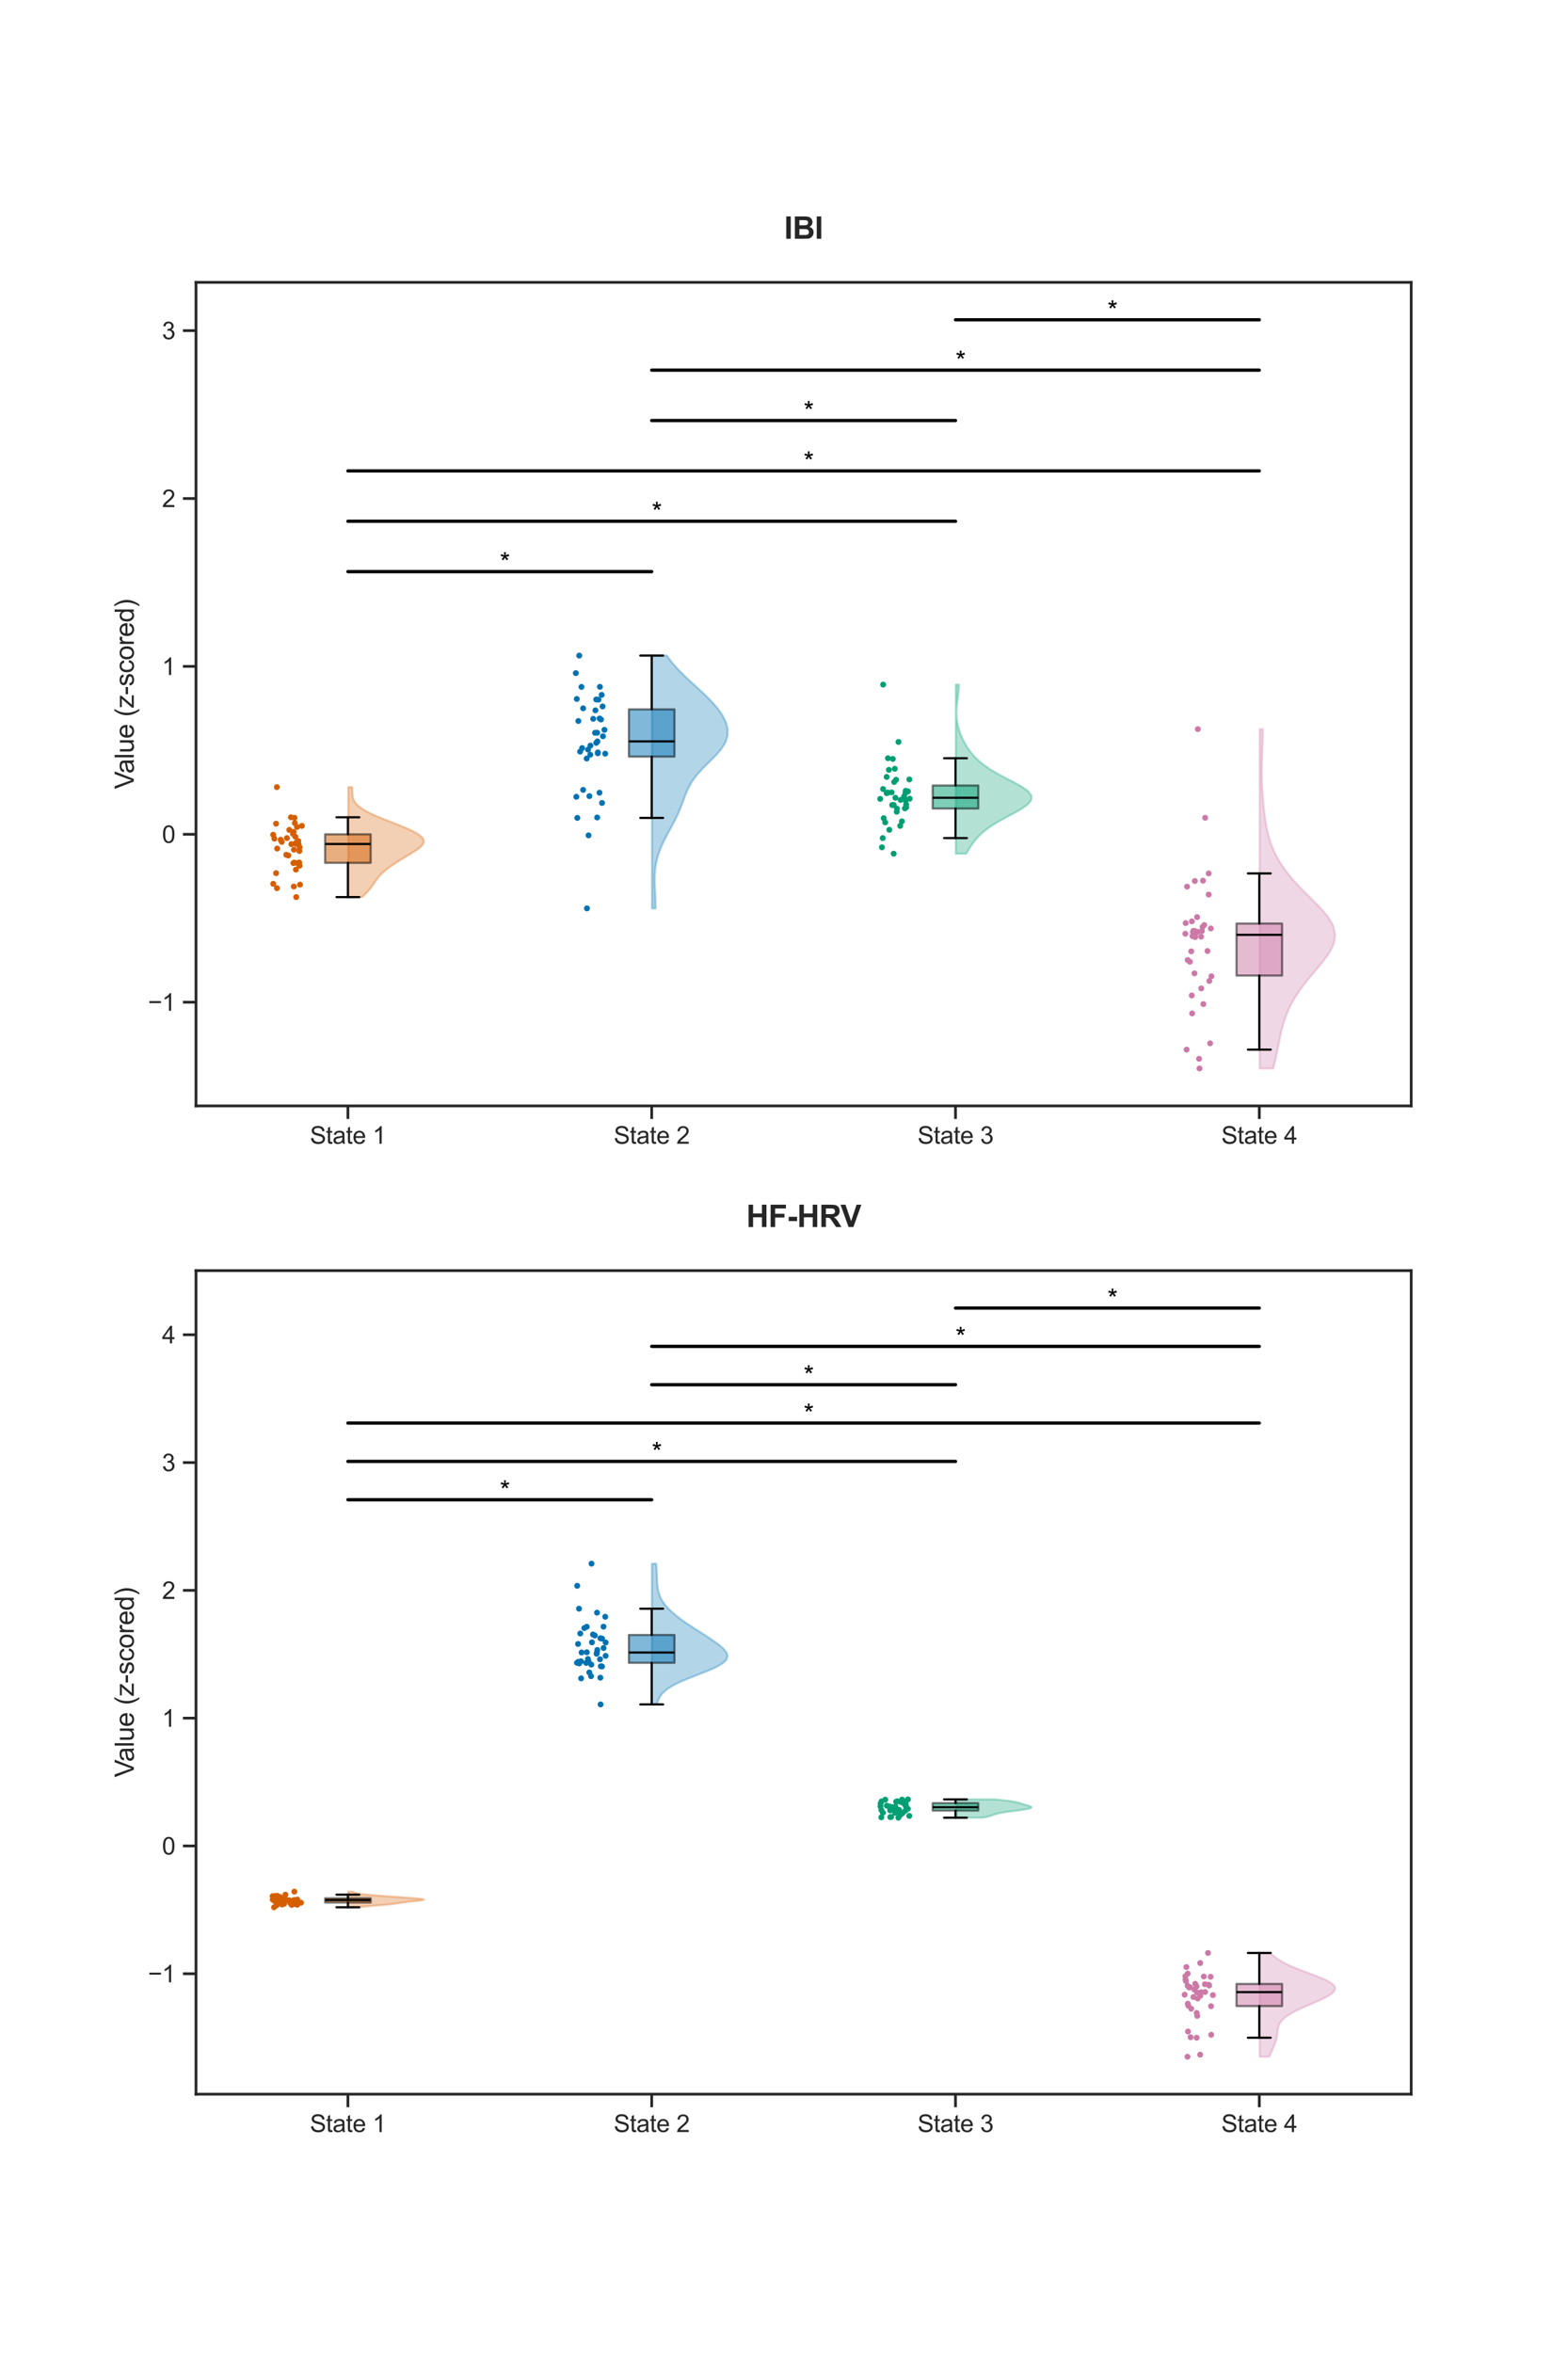<?xml version="1.0" encoding="utf-8" standalone="no"?>
<!DOCTYPE svg PUBLIC "-//W3C//DTD SVG 1.1//EN"
  "http://www.w3.org/Graphics/SVG/1.1/DTD/svg11.dtd">
<svg xmlns:xlink="http://www.w3.org/1999/xlink" width="720pt" height="1080pt" viewBox="0 0 720 1080" xmlns="http://www.w3.org/2000/svg" version="1.1">
 <defs>
  <style type="text/css">*{stroke-linejoin: round; stroke-linecap: butt}</style>
 </defs>
 <g id="figure_1">
  <g id="patch_1">
   <path d="M 0 1080 
L 720 1080 
L 720 0 
L 0 0 
z
" style="fill: #ffffff"/>
  </g>
  <g id="axes_1">
   <g id="patch_2">
    <path d="M 90 507.6 
L 648 507.6 
L 648 129.6 
L 90 129.6 
z
" style="fill: #ffffff"/>
   </g>
   <g id="matplotlib.axis_1">
    <g id="xtick_1">
     <g id="line2d_1">
      <defs>
       <path id="mcfcc2b3563" d="M 0 0 
L 0 6 
" style="stroke: #262626; stroke-width: 1.25"/>
      </defs>
      <g>
       <use xlink:href="#mcfcc2b3563" x="159.75" y="507.6" style="fill: #262626; stroke: #262626; stroke-width: 1.25"/>
      </g>
     </g>
     <g id="text_1">
      <!-- State 1 -->
      <g style="fill: #262626" transform="translate(142.322 524.974) scale(0.11 -0.11)">
       <defs>
        <path id="ArialMT-53" d="M 288 1472 
L 859 1522 
Q 900 1178 1048 958 
Q 1197 738 1509 602 
Q 1822 466 2213 466 
Q 2559 466 2825 569 
Q 3091 672 3220 851 
Q 3350 1031 3350 1244 
Q 3350 1459 3225 1620 
Q 3100 1781 2813 1891 
Q 2628 1963 1997 2114 
Q 1366 2266 1113 2400 
Q 784 2572 623 2826 
Q 463 3081 463 3397 
Q 463 3744 659 4045 
Q 856 4347 1234 4503 
Q 1613 4659 2075 4659 
Q 2584 4659 2973 4495 
Q 3363 4331 3572 4012 
Q 3781 3694 3797 3291 
L 3216 3247 
Q 3169 3681 2898 3903 
Q 2628 4125 2100 4125 
Q 1550 4125 1298 3923 
Q 1047 3722 1047 3438 
Q 1047 3191 1225 3031 
Q 1400 2872 2139 2705 
Q 2878 2538 3153 2413 
Q 3553 2228 3743 1945 
Q 3934 1663 3934 1294 
Q 3934 928 3725 604 
Q 3516 281 3123 101 
Q 2731 -78 2241 -78 
Q 1619 -78 1198 103 
Q 778 284 539 648 
Q 300 1013 288 1472 
z
" transform="scale(0.016)"/>
        <path id="ArialMT-74" d="M 1650 503 
L 1731 6 
Q 1494 -44 1306 -44 
Q 1000 -44 831 53 
Q 663 150 594 308 
Q 525 466 525 972 
L 525 2881 
L 113 2881 
L 113 3319 
L 525 3319 
L 525 4141 
L 1084 4478 
L 1084 3319 
L 1650 3319 
L 1650 2881 
L 1084 2881 
L 1084 941 
Q 1084 700 1114 631 
Q 1144 563 1211 522 
Q 1278 481 1403 481 
Q 1497 481 1650 503 
z
" transform="scale(0.016)"/>
        <path id="ArialMT-61" d="M 2588 409 
Q 2275 144 1986 34 
Q 1697 -75 1366 -75 
Q 819 -75 525 192 
Q 231 459 231 875 
Q 231 1119 342 1320 
Q 453 1522 633 1644 
Q 813 1766 1038 1828 
Q 1203 1872 1538 1913 
Q 2219 1994 2541 2106 
Q 2544 2222 2544 2253 
Q 2544 2597 2384 2738 
Q 2169 2928 1744 2928 
Q 1347 2928 1158 2789 
Q 969 2650 878 2297 
L 328 2372 
Q 403 2725 575 2942 
Q 747 3159 1072 3276 
Q 1397 3394 1825 3394 
Q 2250 3394 2515 3294 
Q 2781 3194 2906 3042 
Q 3031 2891 3081 2659 
Q 3109 2516 3109 2141 
L 3109 1391 
Q 3109 606 3145 398 
Q 3181 191 3288 0 
L 2700 0 
Q 2613 175 2588 409 
z
M 2541 1666 
Q 2234 1541 1622 1453 
Q 1275 1403 1131 1340 
Q 988 1278 909 1158 
Q 831 1038 831 891 
Q 831 666 1001 516 
Q 1172 366 1500 366 
Q 1825 366 2078 508 
Q 2331 650 2450 897 
Q 2541 1088 2541 1459 
L 2541 1666 
z
" transform="scale(0.016)"/>
        <path id="ArialMT-65" d="M 2694 1069 
L 3275 997 
Q 3138 488 2766 206 
Q 2394 -75 1816 -75 
Q 1088 -75 661 373 
Q 234 822 234 1631 
Q 234 2469 665 2931 
Q 1097 3394 1784 3394 
Q 2450 3394 2872 2941 
Q 3294 2488 3294 1666 
Q 3294 1616 3291 1516 
L 816 1516 
Q 847 969 1125 678 
Q 1403 388 1819 388 
Q 2128 388 2347 550 
Q 2566 713 2694 1069 
z
M 847 1978 
L 2700 1978 
Q 2663 2397 2488 2606 
Q 2219 2931 1791 2931 
Q 1403 2931 1139 2672 
Q 875 2413 847 1978 
z
" transform="scale(0.016)"/>
        <path id="ArialMT-20" transform="scale(0.016)"/>
        <path id="ArialMT-31" d="M 2384 0 
L 1822 0 
L 1822 3584 
Q 1619 3391 1289 3197 
Q 959 3003 697 2906 
L 697 3450 
Q 1169 3672 1522 3987 
Q 1875 4303 2022 4600 
L 2384 4600 
L 2384 0 
z
" transform="scale(0.016)"/>
       </defs>
       <use xlink:href="#ArialMT-53"/>
       <use xlink:href="#ArialMT-74" x="66.699"/>
       <use xlink:href="#ArialMT-61" x="94.482"/>
       <use xlink:href="#ArialMT-74" x="150.098"/>
       <use xlink:href="#ArialMT-65" x="177.881"/>
       <use xlink:href="#ArialMT-20" x="233.496"/>
       <use xlink:href="#ArialMT-31" x="261.279"/>
      </g>
     </g>
    </g>
    <g id="xtick_2">
     <g id="line2d_2">
      <g>
       <use xlink:href="#mcfcc2b3563" x="299.25" y="507.6" style="fill: #262626; stroke: #262626; stroke-width: 1.25"/>
      </g>
     </g>
     <g id="text_2">
      <!-- State 2 -->
      <g style="fill: #262626" transform="translate(281.822 524.974) scale(0.11 -0.11)">
       <defs>
        <path id="ArialMT-32" d="M 3222 541 
L 3222 0 
L 194 0 
Q 188 203 259 391 
Q 375 700 629 1000 
Q 884 1300 1366 1694 
Q 2113 2306 2375 2664 
Q 2638 3022 2638 3341 
Q 2638 3675 2398 3904 
Q 2159 4134 1775 4134 
Q 1369 4134 1125 3890 
Q 881 3647 878 3216 
L 300 3275 
Q 359 3922 746 4261 
Q 1134 4600 1788 4600 
Q 2447 4600 2831 4234 
Q 3216 3869 3216 3328 
Q 3216 3053 3103 2787 
Q 2991 2522 2730 2228 
Q 2469 1934 1863 1422 
Q 1356 997 1212 845 
Q 1069 694 975 541 
L 3222 541 
z
" transform="scale(0.016)"/>
       </defs>
       <use xlink:href="#ArialMT-53"/>
       <use xlink:href="#ArialMT-74" x="66.699"/>
       <use xlink:href="#ArialMT-61" x="94.482"/>
       <use xlink:href="#ArialMT-74" x="150.098"/>
       <use xlink:href="#ArialMT-65" x="177.881"/>
       <use xlink:href="#ArialMT-20" x="233.496"/>
       <use xlink:href="#ArialMT-32" x="261.279"/>
      </g>
     </g>
    </g>
    <g id="xtick_3">
     <g id="line2d_3">
      <g>
       <use xlink:href="#mcfcc2b3563" x="438.75" y="507.6" style="fill: #262626; stroke: #262626; stroke-width: 1.25"/>
      </g>
     </g>
     <g id="text_3">
      <!-- State 3 -->
      <g style="fill: #262626" transform="translate(421.322 524.974) scale(0.11 -0.11)">
       <defs>
        <path id="ArialMT-33" d="M 269 1209 
L 831 1284 
Q 928 806 1161 595 
Q 1394 384 1728 384 
Q 2125 384 2398 659 
Q 2672 934 2672 1341 
Q 2672 1728 2419 1979 
Q 2166 2231 1775 2231 
Q 1616 2231 1378 2169 
L 1441 2663 
Q 1497 2656 1531 2656 
Q 1891 2656 2178 2843 
Q 2466 3031 2466 3422 
Q 2466 3731 2256 3934 
Q 2047 4138 1716 4138 
Q 1388 4138 1169 3931 
Q 950 3725 888 3313 
L 325 3413 
Q 428 3978 793 4289 
Q 1159 4600 1703 4600 
Q 2078 4600 2393 4439 
Q 2709 4278 2876 4000 
Q 3044 3722 3044 3409 
Q 3044 3113 2884 2869 
Q 2725 2625 2413 2481 
Q 2819 2388 3044 2092 
Q 3269 1797 3269 1353 
Q 3269 753 2831 336 
Q 2394 -81 1725 -81 
Q 1122 -81 723 278 
Q 325 638 269 1209 
z
" transform="scale(0.016)"/>
       </defs>
       <use xlink:href="#ArialMT-53"/>
       <use xlink:href="#ArialMT-74" x="66.699"/>
       <use xlink:href="#ArialMT-61" x="94.482"/>
       <use xlink:href="#ArialMT-74" x="150.098"/>
       <use xlink:href="#ArialMT-65" x="177.881"/>
       <use xlink:href="#ArialMT-20" x="233.496"/>
       <use xlink:href="#ArialMT-33" x="261.279"/>
      </g>
     </g>
    </g>
    <g id="xtick_4">
     <g id="line2d_4">
      <g>
       <use xlink:href="#mcfcc2b3563" x="578.25" y="507.6" style="fill: #262626; stroke: #262626; stroke-width: 1.25"/>
      </g>
     </g>
     <g id="text_4">
      <!-- State 4 -->
      <g style="fill: #262626" transform="translate(560.822 524.974) scale(0.11 -0.11)">
       <defs>
        <path id="ArialMT-34" d="M 2069 0 
L 2069 1097 
L 81 1097 
L 81 1613 
L 2172 4581 
L 2631 4581 
L 2631 1613 
L 3250 1613 
L 3250 1097 
L 2631 1097 
L 2631 0 
L 2069 0 
z
M 2069 1613 
L 2069 3678 
L 634 1613 
L 2069 1613 
z
" transform="scale(0.016)"/>
       </defs>
       <use xlink:href="#ArialMT-53"/>
       <use xlink:href="#ArialMT-74" x="66.699"/>
       <use xlink:href="#ArialMT-61" x="94.482"/>
       <use xlink:href="#ArialMT-74" x="150.098"/>
       <use xlink:href="#ArialMT-65" x="177.881"/>
       <use xlink:href="#ArialMT-20" x="233.496"/>
       <use xlink:href="#ArialMT-34" x="261.279"/>
      </g>
     </g>
    </g>
   </g>
   <g id="matplotlib.axis_2">
    <g id="ytick_1">
     <g id="line2d_5">
      <defs>
       <path id="m3497f593f4" d="M 0 0 
L -6 0 
" style="stroke: #262626; stroke-width: 1.25"/>
      </defs>
      <g>
       <use xlink:href="#m3497f593f4" x="90" y="459.999" style="fill: #262626; stroke: #262626; stroke-width: 1.25"/>
      </g>
     </g>
     <g id="text_5">
      <!-- −1 -->
      <g style="fill: #262626" transform="translate(67.958 463.936) scale(0.11 -0.11)">
       <defs>
        <path id="ArialMT-2212" d="M 3381 1997 
L 356 1997 
L 356 2522 
L 3381 2522 
L 3381 1997 
z
" transform="scale(0.016)"/>
       </defs>
       <use xlink:href="#ArialMT-2212"/>
       <use xlink:href="#ArialMT-31" x="58.398"/>
      </g>
     </g>
    </g>
    <g id="ytick_2">
     <g id="line2d_6">
      <g>
       <use xlink:href="#m3497f593f4" x="90" y="382.936" style="fill: #262626; stroke: #262626; stroke-width: 1.25"/>
      </g>
     </g>
     <g id="text_6">
      <!-- 0 -->
      <g style="fill: #262626" transform="translate(74.383 386.872) scale(0.11 -0.11)">
       <defs>
        <path id="ArialMT-30" d="M 266 2259 
Q 266 3072 433 3567 
Q 600 4063 929 4331 
Q 1259 4600 1759 4600 
Q 2128 4600 2406 4451 
Q 2684 4303 2865 4023 
Q 3047 3744 3150 3342 
Q 3253 2941 3253 2259 
Q 3253 1453 3087 958 
Q 2922 463 2592 192 
Q 2263 -78 1759 -78 
Q 1097 -78 719 397 
Q 266 969 266 2259 
z
M 844 2259 
Q 844 1131 1108 757 
Q 1372 384 1759 384 
Q 2147 384 2411 759 
Q 2675 1134 2675 2259 
Q 2675 3391 2411 3762 
Q 2147 4134 1753 4134 
Q 1366 4134 1134 3806 
Q 844 3388 844 2259 
z
" transform="scale(0.016)"/>
       </defs>
       <use xlink:href="#ArialMT-30"/>
      </g>
     </g>
    </g>
    <g id="ytick_3">
     <g id="line2d_7">
      <g>
       <use xlink:href="#m3497f593f4" x="90" y="305.872" style="fill: #262626; stroke: #262626; stroke-width: 1.25"/>
      </g>
     </g>
     <g id="text_7">
      <!-- 1 -->
      <g style="fill: #262626" transform="translate(74.383 309.809) scale(0.11 -0.11)">
       <use xlink:href="#ArialMT-31"/>
      </g>
     </g>
    </g>
    <g id="ytick_4">
     <g id="line2d_8">
      <g>
       <use xlink:href="#m3497f593f4" x="90" y="228.808" style="fill: #262626; stroke: #262626; stroke-width: 1.25"/>
      </g>
     </g>
     <g id="text_8">
      <!-- 2 -->
      <g style="fill: #262626" transform="translate(74.383 232.745) scale(0.11 -0.11)">
       <use xlink:href="#ArialMT-32"/>
      </g>
     </g>
    </g>
    <g id="ytick_5">
     <g id="line2d_9">
      <g>
       <use xlink:href="#m3497f593f4" x="90" y="151.745" style="fill: #262626; stroke: #262626; stroke-width: 1.25"/>
      </g>
     </g>
     <g id="text_9">
      <!-- 3 -->
      <g style="fill: #262626" transform="translate(74.383 155.681) scale(0.11 -0.11)">
       <use xlink:href="#ArialMT-33"/>
      </g>
     </g>
    </g>
    <g id="text_10">
     <!-- Value (z-scored) -->
     <g style="fill: #262626" transform="translate(61.433 362.17) rotate(-90) scale(0.12 -0.12)">
      <defs>
       <path id="ArialMT-56" d="M 1803 0 
L 28 4581 
L 684 4581 
L 1875 1253 
Q 2019 853 2116 503 
Q 2222 878 2363 1253 
L 3600 4581 
L 4219 4581 
L 2425 0 
L 1803 0 
z
" transform="scale(0.016)"/>
       <path id="ArialMT-6c" d="M 409 0 
L 409 4581 
L 972 4581 
L 972 0 
L 409 0 
z
" transform="scale(0.016)"/>
       <path id="ArialMT-75" d="M 2597 0 
L 2597 488 
Q 2209 -75 1544 -75 
Q 1250 -75 995 37 
Q 741 150 617 320 
Q 494 491 444 738 
Q 409 903 409 1263 
L 409 3319 
L 972 3319 
L 972 1478 
Q 972 1038 1006 884 
Q 1059 663 1231 536 
Q 1403 409 1656 409 
Q 1909 409 2131 539 
Q 2353 669 2445 892 
Q 2538 1116 2538 1541 
L 2538 3319 
L 3100 3319 
L 3100 0 
L 2597 0 
z
" transform="scale(0.016)"/>
       <path id="ArialMT-28" d="M 1497 -1347 
Q 1031 -759 709 28 
Q 388 816 388 1659 
Q 388 2403 628 3084 
Q 909 3875 1497 4659 
L 1900 4659 
Q 1522 4009 1400 3731 
Q 1209 3300 1100 2831 
Q 966 2247 966 1656 
Q 966 153 1900 -1347 
L 1497 -1347 
z
" transform="scale(0.016)"/>
       <path id="ArialMT-7a" d="M 125 0 
L 125 456 
L 2238 2881 
Q 1878 2863 1603 2863 
L 250 2863 
L 250 3319 
L 2963 3319 
L 2963 2947 
L 1166 841 
L 819 456 
Q 1197 484 1528 484 
L 3063 484 
L 3063 0 
L 125 0 
z
" transform="scale(0.016)"/>
       <path id="ArialMT-2d" d="M 203 1375 
L 203 1941 
L 1931 1941 
L 1931 1375 
L 203 1375 
z
" transform="scale(0.016)"/>
       <path id="ArialMT-73" d="M 197 991 
L 753 1078 
Q 800 744 1014 566 
Q 1228 388 1613 388 
Q 2000 388 2187 545 
Q 2375 703 2375 916 
Q 2375 1106 2209 1216 
Q 2094 1291 1634 1406 
Q 1016 1563 777 1677 
Q 538 1791 414 1992 
Q 291 2194 291 2438 
Q 291 2659 392 2848 
Q 494 3038 669 3163 
Q 800 3259 1026 3326 
Q 1253 3394 1513 3394 
Q 1903 3394 2198 3281 
Q 2494 3169 2634 2976 
Q 2775 2784 2828 2463 
L 2278 2388 
Q 2241 2644 2061 2787 
Q 1881 2931 1553 2931 
Q 1166 2931 1000 2803 
Q 834 2675 834 2503 
Q 834 2394 903 2306 
Q 972 2216 1119 2156 
Q 1203 2125 1616 2013 
Q 2213 1853 2448 1751 
Q 2684 1650 2818 1456 
Q 2953 1263 2953 975 
Q 2953 694 2789 445 
Q 2625 197 2315 61 
Q 2006 -75 1616 -75 
Q 969 -75 630 194 
Q 291 463 197 991 
z
" transform="scale(0.016)"/>
       <path id="ArialMT-63" d="M 2588 1216 
L 3141 1144 
Q 3050 572 2676 248 
Q 2303 -75 1759 -75 
Q 1078 -75 664 370 
Q 250 816 250 1647 
Q 250 2184 428 2587 
Q 606 2991 970 3192 
Q 1334 3394 1763 3394 
Q 2303 3394 2647 3120 
Q 2991 2847 3088 2344 
L 2541 2259 
Q 2463 2594 2264 2762 
Q 2066 2931 1784 2931 
Q 1359 2931 1093 2626 
Q 828 2322 828 1663 
Q 828 994 1084 691 
Q 1341 388 1753 388 
Q 2084 388 2306 591 
Q 2528 794 2588 1216 
z
" transform="scale(0.016)"/>
       <path id="ArialMT-6f" d="M 213 1659 
Q 213 2581 725 3025 
Q 1153 3394 1769 3394 
Q 2453 3394 2887 2945 
Q 3322 2497 3322 1706 
Q 3322 1066 3130 698 
Q 2938 331 2570 128 
Q 2203 -75 1769 -75 
Q 1072 -75 642 372 
Q 213 819 213 1659 
z
M 791 1659 
Q 791 1022 1069 705 
Q 1347 388 1769 388 
Q 2188 388 2466 706 
Q 2744 1025 2744 1678 
Q 2744 2294 2464 2611 
Q 2184 2928 1769 2928 
Q 1347 2928 1069 2612 
Q 791 2297 791 1659 
z
" transform="scale(0.016)"/>
       <path id="ArialMT-72" d="M 416 0 
L 416 3319 
L 922 3319 
L 922 2816 
Q 1116 3169 1280 3281 
Q 1444 3394 1641 3394 
Q 1925 3394 2219 3213 
L 2025 2691 
Q 1819 2813 1613 2813 
Q 1428 2813 1281 2702 
Q 1134 2591 1072 2394 
Q 978 2094 978 1738 
L 978 0 
L 416 0 
z
" transform="scale(0.016)"/>
       <path id="ArialMT-64" d="M 2575 0 
L 2575 419 
Q 2259 -75 1647 -75 
Q 1250 -75 917 144 
Q 584 363 401 755 
Q 219 1147 219 1656 
Q 219 2153 384 2558 
Q 550 2963 881 3178 
Q 1213 3394 1622 3394 
Q 1922 3394 2156 3267 
Q 2391 3141 2538 2938 
L 2538 4581 
L 3097 4581 
L 3097 0 
L 2575 0 
z
M 797 1656 
Q 797 1019 1065 703 
Q 1334 388 1700 388 
Q 2069 388 2326 689 
Q 2584 991 2584 1609 
Q 2584 2291 2321 2609 
Q 2059 2928 1675 2928 
Q 1300 2928 1048 2622 
Q 797 2316 797 1656 
z
" transform="scale(0.016)"/>
       <path id="ArialMT-29" d="M 791 -1347 
L 388 -1347 
Q 1322 153 1322 1656 
Q 1322 2244 1188 2822 
Q 1081 3291 891 3722 
Q 769 4003 388 4659 
L 791 4659 
Q 1378 3875 1659 3084 
Q 1900 2403 1900 1659 
Q 1900 816 1576 28 
Q 1253 -759 791 -1347 
z
" transform="scale(0.016)"/>
      </defs>
      <use xlink:href="#ArialMT-56"/>
      <use xlink:href="#ArialMT-61" x="59.324"/>
      <use xlink:href="#ArialMT-6c" x="114.939"/>
      <use xlink:href="#ArialMT-75" x="137.156"/>
      <use xlink:href="#ArialMT-65" x="192.771"/>
      <use xlink:href="#ArialMT-20" x="248.387"/>
      <use xlink:href="#ArialMT-28" x="276.17"/>
      <use xlink:href="#ArialMT-7a" x="309.471"/>
      <use xlink:href="#ArialMT-2d" x="359.471"/>
      <use xlink:href="#ArialMT-73" x="392.771"/>
      <use xlink:href="#ArialMT-63" x="442.771"/>
      <use xlink:href="#ArialMT-6f" x="492.771"/>
      <use xlink:href="#ArialMT-72" x="548.387"/>
      <use xlink:href="#ArialMT-65" x="581.688"/>
      <use xlink:href="#ArialMT-64" x="637.303"/>
      <use xlink:href="#ArialMT-29" x="692.918"/>
     </g>
    </g>
   </g>
   <g id="PolyCollection_1">
    <defs>
     <path id="ma65070c751" d="M 166.288 -668.24 
L 159.936 -668.24 
L 159.936 -669.568 
L 159.936 -670.897 
L 159.936 -672.225 
L 159.936 -673.553 
L 159.936 -674.881 
L 159.936 -676.21 
L 159.936 -677.538 
L 159.936 -678.866 
L 159.936 -680.194 
L 159.936 -681.523 
L 159.936 -682.851 
L 159.936 -684.179 
L 159.936 -685.507 
L 159.936 -686.836 
L 159.936 -688.164 
L 159.936 -689.492 
L 159.936 -690.82 
L 159.936 -692.149 
L 159.936 -693.477 
L 159.936 -694.805 
L 159.936 -696.133 
L 159.936 -697.462 
L 159.936 -698.79 
L 159.936 -700.118 
L 159.936 -701.446 
L 159.936 -702.775 
L 159.936 -704.103 
L 159.936 -705.431 
L 159.936 -706.759 
L 159.936 -708.088 
L 159.936 -709.416 
L 159.936 -710.744 
L 159.936 -712.072 
L 159.936 -713.401 
L 159.936 -714.729 
L 159.936 -716.057 
L 159.936 -717.385 
L 159.936 -718.714 
L 161.703 -718.714 
L 161.703 -718.714 
L 161.751 -717.385 
L 161.782 -716.057 
L 161.886 -714.729 
L 162.181 -713.401 
L 162.792 -712.072 
L 163.825 -710.744 
L 165.351 -709.416 
L 167.391 -708.088 
L 169.911 -706.759 
L 172.829 -705.431 
L 176.033 -704.103 
L 179.394 -702.775 
L 182.774 -701.446 
L 186.029 -700.118 
L 188.996 -698.79 
L 191.499 -697.462 
L 193.358 -696.133 
L 194.425 -694.805 
L 194.625 -693.477 
L 193.984 -692.149 
L 192.634 -690.82 
L 190.78 -689.492 
L 188.646 -688.164 
L 186.421 -686.836 
L 184.225 -685.507 
L 182.12 -684.179 
L 180.13 -682.851 
L 178.28 -681.523 
L 176.608 -680.194 
L 175.153 -678.866 
L 173.931 -677.538 
L 172.907 -676.21 
L 171.999 -674.881 
L 171.095 -673.553 
L 170.096 -672.225 
L 168.948 -670.897 
L 167.658 -669.568 
L 166.288 -668.24 
z
" style="stroke: #d55e00; stroke-opacity: 0.3"/>
    </defs>
    <g clip-path="url(#p0e20d88af5)">
     <use xlink:href="#ma65070c751" x="0" y="1080" style="fill: #d55e00; fill-opacity: 0.3; stroke: #d55e00; stroke-opacity: 0.3"/>
    </g>
   </g>
   <g id="PolyCollection_2">
    <defs>
     <path id="m4aa43e6dec" d="M 301.059 -663.057 
L 299.38 -663.057 
L 299.38 -666.111 
L 299.38 -669.164 
L 299.38 -672.218 
L 299.38 -675.271 
L 299.38 -678.325 
L 299.38 -681.378 
L 299.38 -684.432 
L 299.38 -687.485 
L 299.38 -690.539 
L 299.38 -693.592 
L 299.38 -696.646 
L 299.38 -699.699 
L 299.38 -702.753 
L 299.38 -705.806 
L 299.38 -708.86 
L 299.38 -711.913 
L 299.38 -714.967 
L 299.38 -718.02 
L 299.38 -721.074 
L 299.38 -724.128 
L 299.38 -727.181 
L 299.38 -730.235 
L 299.38 -733.288 
L 299.38 -736.342 
L 299.38 -739.395 
L 299.38 -742.449 
L 299.38 -745.502 
L 299.38 -748.556 
L 299.38 -751.609 
L 299.38 -754.663 
L 299.38 -757.716 
L 299.38 -760.77 
L 299.38 -763.823 
L 299.38 -766.877 
L 299.38 -769.93 
L 299.38 -772.984 
L 299.38 -776.037 
L 299.38 -779.091 
L 306.172 -779.091 
L 306.172 -779.091 
L 308.434 -776.037 
L 311.107 -772.984 
L 314.137 -769.93 
L 317.413 -766.877 
L 320.773 -763.823 
L 324.039 -760.77 
L 327.044 -757.716 
L 329.657 -754.663 
L 331.776 -751.609 
L 333.304 -748.556 
L 334.125 -745.502 
L 334.112 -742.449 
L 333.173 -739.395 
L 331.315 -736.342 
L 328.706 -733.288 
L 325.665 -730.235 
L 322.59 -727.181 
L 319.838 -724.128 
L 317.618 -721.074 
L 315.942 -718.02 
L 314.657 -714.967 
L 313.535 -711.913 
L 312.369 -708.86 
L 311.035 -705.806 
L 309.516 -702.753 
L 307.874 -699.699 
L 306.216 -696.646 
L 304.656 -693.592 
L 303.291 -690.539 
L 302.189 -687.485 
L 301.383 -684.432 
L 300.876 -681.378 
L 300.638 -678.325 
L 300.613 -675.271 
L 300.725 -672.218 
L 300.887 -669.164 
L 301.019 -666.111 
L 301.059 -663.057 
z
" style="stroke: #0072b2; stroke-opacity: 0.3"/>
    </defs>
    <g clip-path="url(#p0e20d88af5)">
     <use xlink:href="#m4aa43e6dec" x="0" y="1080" style="fill: #0072b2; fill-opacity: 0.3; stroke: #0072b2; stroke-opacity: 0.3"/>
    </g>
   </g>
   <g id="PolyCollection_3">
    <defs>
     <path id="mb72f17e456" d="M 443.676 -688.164 
L 438.891 -688.164 
L 438.891 -690.206 
L 438.891 -692.248 
L 438.891 -694.291 
L 438.891 -696.333 
L 438.891 -698.375 
L 438.891 -700.417 
L 438.891 -702.46 
L 438.891 -704.502 
L 438.891 -706.544 
L 438.891 -708.587 
L 438.891 -710.629 
L 438.891 -712.671 
L 438.891 -714.713 
L 438.891 -716.756 
L 438.891 -718.798 
L 438.891 -720.84 
L 438.891 -722.883 
L 438.891 -724.925 
L 438.891 -726.967 
L 438.891 -729.009 
L 438.891 -731.052 
L 438.891 -733.094 
L 438.891 -735.136 
L 438.891 -737.178 
L 438.891 -739.221 
L 438.891 -741.263 
L 438.891 -743.305 
L 438.891 -745.348 
L 438.891 -747.39 
L 438.891 -749.432 
L 438.891 -751.474 
L 438.891 -753.517 
L 438.891 -755.559 
L 438.891 -757.601 
L 438.891 -759.644 
L 438.891 -761.686 
L 438.891 -763.728 
L 438.891 -765.77 
L 440.34 -765.77 
L 440.34 -765.77 
L 440.265 -763.728 
L 440.062 -761.686 
L 439.788 -759.644 
L 439.513 -757.601 
L 439.3 -755.559 
L 439.195 -753.517 
L 439.226 -751.474 
L 439.41 -749.432 
L 439.755 -747.39 
L 440.267 -745.348 
L 440.946 -743.305 
L 441.792 -741.263 
L 442.812 -739.221 
L 444.022 -737.178 
L 445.452 -735.136 
L 447.148 -733.094 
L 449.171 -731.052 
L 451.601 -729.009 
L 454.511 -726.967 
L 457.926 -724.925 
L 461.75 -722.883 
L 465.714 -720.84 
L 469.369 -718.798 
L 472.169 -716.756 
L 473.625 -714.713 
L 473.469 -712.671 
L 471.752 -710.629 
L 468.815 -708.587 
L 465.171 -706.544 
L 461.333 -704.502 
L 457.693 -702.46 
L 454.48 -700.417 
L 451.77 -698.375 
L 449.544 -696.333 
L 447.722 -694.291 
L 446.201 -692.248 
L 444.878 -690.206 
L 443.676 -688.164 
z
" style="stroke: #009e73; stroke-opacity: 0.3"/>
    </defs>
    <g clip-path="url(#p0e20d88af5)">
     <use xlink:href="#mb72f17e456" x="0" y="1080" style="fill: #009e73; fill-opacity: 0.3; stroke: #009e73; stroke-opacity: 0.3"/>
    </g>
   </g>
   <g id="PolyCollection_4">
    <defs>
     <path id="m437e573764" d="M 584.624 -589.582 
L 578.428 -589.582 
L 578.428 -593.681 
L 578.428 -597.78 
L 578.428 -601.879 
L 578.428 -605.978 
L 578.428 -610.077 
L 578.428 -614.176 
L 578.428 -618.275 
L 578.428 -622.374 
L 578.428 -626.473 
L 578.428 -630.572 
L 578.428 -634.671 
L 578.428 -638.77 
L 578.428 -642.869 
L 578.428 -646.968 
L 578.428 -651.067 
L 578.428 -655.166 
L 578.428 -659.265 
L 578.428 -663.364 
L 578.428 -667.463 
L 578.428 -671.562 
L 578.428 -675.661 
L 578.428 -679.76 
L 578.428 -683.859 
L 578.428 -687.958 
L 578.428 -692.057 
L 578.428 -696.156 
L 578.428 -700.255 
L 578.428 -704.354 
L 578.428 -708.453 
L 578.428 -712.552 
L 578.428 -716.651 
L 578.428 -720.75 
L 578.428 -724.849 
L 578.428 -728.948 
L 578.428 -733.047 
L 578.428 -737.146 
L 578.428 -741.245 
L 578.428 -745.344 
L 579.886 -745.344 
L 579.886 -745.344 
L 579.852 -741.245 
L 579.729 -737.146 
L 579.573 -733.047 
L 579.452 -728.948 
L 579.418 -724.849 
L 579.502 -720.75 
L 579.702 -716.651 
L 580.002 -712.552 
L 580.393 -708.453 
L 580.896 -704.354 
L 581.573 -700.255 
L 582.519 -696.156 
L 583.84 -692.057 
L 585.624 -687.958 
L 587.93 -683.859 
L 590.787 -679.76 
L 594.184 -675.661 
L 598.046 -671.562 
L 602.182 -667.463 
L 606.241 -663.364 
L 609.739 -659.265 
L 612.162 -655.166 
L 613.125 -651.067 
L 612.515 -646.968 
L 610.524 -642.869 
L 607.573 -638.77 
L 604.159 -634.671 
L 600.714 -630.572 
L 597.531 -626.473 
L 594.764 -622.374 
L 592.471 -618.275 
L 590.651 -614.176 
L 589.26 -610.077 
L 588.205 -605.978 
L 587.35 -601.879 
L 586.542 -597.78 
L 585.653 -593.681 
L 584.624 -589.582 
z
" style="stroke: #cc79a7; stroke-opacity: 0.3"/>
    </defs>
    <g clip-path="url(#p0e20d88af5)">
     <use xlink:href="#m437e573764" x="0" y="1080" style="fill: #cc79a7; fill-opacity: 0.3; stroke: #cc79a7; stroke-opacity: 0.3"/>
    </g>
   </g>
   <g id="PathCollection_1">
    <defs>
     <path id="m93ddca6654" d="M 0 0.866 
C 0.23 0.866 0.45 0.775 0.612 0.612 
C 0.775 0.45 0.866 0.23 0.866 0 
C 0.866 -0.23 0.775 -0.45 0.612 -0.612 
C 0.45 -0.775 0.23 -0.866 0 -0.866 
C -0.23 -0.866 -0.45 -0.775 -0.612 -0.612 
C -0.775 -0.45 -0.866 -0.23 -0.866 0 
C -0.866 0.23 -0.775 0.45 -0.612 0.612 
C -0.45 0.775 -0.23 0.866 0 0.866 
z
" style="stroke: #d55e00"/>
    </defs>
    <g clip-path="url(#p0e20d88af5)">
     <use xlink:href="#m93ddca6654" x="134.911" y="406.895" style="fill: #d55e00; stroke: #d55e00"/>
     <use xlink:href="#m93ddca6654" x="127.266" y="389.469" style="fill: #d55e00; stroke: #d55e00"/>
     <use xlink:href="#m93ddca6654" x="133.783" y="387.458" style="fill: #d55e00; stroke: #d55e00"/>
     <use xlink:href="#m93ddca6654" x="137.748" y="406.05" style="fill: #d55e00; stroke: #d55e00"/>
     <use xlink:href="#m93ddca6654" x="132.834" y="380.92" style="fill: #d55e00; stroke: #d55e00"/>
     <use xlink:href="#m93ddca6654" x="134.536" y="382.741" style="fill: #d55e00; stroke: #d55e00"/>
     <use xlink:href="#m93ddca6654" x="135.876" y="387.339" style="fill: #d55e00; stroke: #d55e00"/>
     <use xlink:href="#m93ddca6654" x="136.027" y="411.76" style="fill: #d55e00; stroke: #d55e00"/>
     <use xlink:href="#m93ddca6654" x="137.395" y="395.878" style="fill: #d55e00; stroke: #d55e00"/>
     <use xlink:href="#m93ddca6654" x="134.979" y="389.987" style="fill: #d55e00; stroke: #d55e00"/>
     <use xlink:href="#m93ddca6654" x="136.62" y="396.176" style="fill: #d55e00; stroke: #d55e00"/>
     <use xlink:href="#m93ddca6654" x="137.564" y="397.365" style="fill: #d55e00; stroke: #d55e00"/>
     <use xlink:href="#m93ddca6654" x="137.467" y="390.601" style="fill: #d55e00; stroke: #d55e00"/>
     <use xlink:href="#m93ddca6654" x="128.867" y="385.422" style="fill: #d55e00; stroke: #d55e00"/>
     <use xlink:href="#m93ddca6654" x="125.418" y="383.15" style="fill: #d55e00; stroke: #d55e00"/>
     <use xlink:href="#m93ddca6654" x="137.565" y="388.888" style="fill: #d55e00; stroke: #d55e00"/>
     <use xlink:href="#m93ddca6654" x="136.358" y="379.593" style="fill: #d55e00; stroke: #d55e00"/>
     <use xlink:href="#m93ddca6654" x="137.052" y="387.388" style="fill: #d55e00; stroke: #d55e00"/>
     <use xlink:href="#m93ddca6654" x="133.603" y="375.135" style="fill: #d55e00; stroke: #d55e00"/>
     <use xlink:href="#m93ddca6654" x="136.949" y="386.005" style="fill: #d55e00; stroke: #d55e00"/>
     <use xlink:href="#m93ddca6654" x="134.722" y="396.146" style="fill: #d55e00; stroke: #d55e00"/>
     <use xlink:href="#m93ddca6654" x="135.234" y="375.372" style="fill: #d55e00; stroke: #d55e00"/>
     <use xlink:href="#m93ddca6654" x="126.774" y="400.768" style="fill: #d55e00; stroke: #d55e00"/>
     <use xlink:href="#m93ddca6654" x="131.739" y="384.677" style="fill: #d55e00; stroke: #d55e00"/>
     <use xlink:href="#m93ddca6654" x="138.607" y="379.065" style="fill: #d55e00; stroke: #d55e00"/>
     <use xlink:href="#m93ddca6654" x="125.464" y="405.68" style="fill: #d55e00; stroke: #d55e00"/>
     <use xlink:href="#m93ddca6654" x="132.397" y="392.664" style="fill: #d55e00; stroke: #d55e00"/>
     <use xlink:href="#m93ddca6654" x="135.12" y="395.915" style="fill: #d55e00; stroke: #d55e00"/>
     <use xlink:href="#m93ddca6654" x="135.875" y="399.141" style="fill: #d55e00; stroke: #d55e00"/>
     <use xlink:href="#m93ddca6654" x="134.807" y="381.83" style="fill: #d55e00; stroke: #d55e00"/>
     <use xlink:href="#m93ddca6654" x="127.126" y="361.286" style="fill: #d55e00; stroke: #d55e00"/>
     <use xlink:href="#m93ddca6654" x="135.379" y="377.79" style="fill: #d55e00; stroke: #d55e00"/>
     <use xlink:href="#m93ddca6654" x="135.899" y="386.84" style="fill: #d55e00; stroke: #d55e00"/>
     <use xlink:href="#m93ddca6654" x="129.371" y="386.399" style="fill: #d55e00; stroke: #d55e00"/>
     <use xlink:href="#m93ddca6654" x="127.165" y="407.656" style="fill: #d55e00; stroke: #d55e00"/>
     <use xlink:href="#m93ddca6654" x="126.765" y="378.065" style="fill: #d55e00; stroke: #d55e00"/>
     <use xlink:href="#m93ddca6654" x="135.606" y="384.024" style="fill: #d55e00; stroke: #d55e00"/>
     <use xlink:href="#m93ddca6654" x="131.448" y="392.332" style="fill: #d55e00; stroke: #d55e00"/>
     <use xlink:href="#m93ddca6654" x="125.999" y="384.943" style="fill: #d55e00; stroke: #d55e00"/>
    </g>
   </g>
   <g id="PathCollection_2">
    <defs>
     <path id="m3880677955" d="M 0 0.866 
C 0.23 0.866 0.45 0.775 0.612 0.612 
C 0.775 0.45 0.866 0.23 0.866 0 
C 0.866 -0.23 0.775 -0.45 0.612 -0.612 
C 0.45 -0.775 0.23 -0.866 0 -0.866 
C -0.23 -0.866 -0.45 -0.775 -0.612 -0.612 
C -0.775 -0.45 -0.866 -0.23 -0.866 0 
C -0.866 0.23 -0.775 0.45 -0.612 0.612 
C -0.45 0.775 -0.23 0.866 0 0.866 
z
" style="stroke: #0072b2"/>
    </defs>
    <g clip-path="url(#p0e20d88af5)">
     <use xlink:href="#m3880677955" x="267.77" y="325.117" style="fill: #0072b2; stroke: #0072b2"/>
     <use xlink:href="#m3880677955" x="265.097" y="375.412" style="fill: #0072b2; stroke: #0072b2"/>
     <use xlink:href="#m3880677955" x="274.798" y="321.135" style="fill: #0072b2; stroke: #0072b2"/>
     <use xlink:href="#m3880677955" x="275.268" y="363.837" style="fill: #0072b2; stroke: #0072b2"/>
     <use xlink:href="#m3880677955" x="274.538" y="345.347" style="fill: #0072b2; stroke: #0072b2"/>
     <use xlink:href="#m3880677955" x="264.646" y="365.711" style="fill: #0072b2; stroke: #0072b2"/>
     <use xlink:href="#m3880677955" x="275.466" y="315.248" style="fill: #0072b2; stroke: #0072b2"/>
     <use xlink:href="#m3880677955" x="264.41" y="308.955" style="fill: #0072b2; stroke: #0072b2"/>
     <use xlink:href="#m3880677955" x="265.976" y="300.909" style="fill: #0072b2; stroke: #0072b2"/>
     <use xlink:href="#m3880677955" x="276.869" y="337.934" style="fill: #0072b2; stroke: #0072b2"/>
     <use xlink:href="#m3880677955" x="271.123" y="342.23" style="fill: #0072b2; stroke: #0072b2"/>
     <use xlink:href="#m3880677955" x="264.849" y="320.813" style="fill: #0072b2; stroke: #0072b2"/>
     <use xlink:href="#m3880677955" x="275.964" y="330.256" style="fill: #0072b2; stroke: #0072b2"/>
     <use xlink:href="#m3880677955" x="276.288" y="318.945" style="fill: #0072b2; stroke: #0072b2"/>
     <use xlink:href="#m3880677955" x="273.232" y="336.347" style="fill: #0072b2; stroke: #0072b2"/>
     <use xlink:href="#m3880677955" x="271.058" y="346.407" style="fill: #0072b2; stroke: #0072b2"/>
     <use xlink:href="#m3880677955" x="274.486" y="345.742" style="fill: #0072b2; stroke: #0072b2"/>
     <use xlink:href="#m3880677955" x="269.393" y="348.167" style="fill: #0072b2; stroke: #0072b2"/>
     <use xlink:href="#m3880677955" x="273.791" y="340.963" style="fill: #0072b2; stroke: #0072b2"/>
     <use xlink:href="#m3880677955" x="267.306" y="343.356" style="fill: #0072b2; stroke: #0072b2"/>
     <use xlink:href="#m3880677955" x="274.217" y="336.329" style="fill: #0072b2; stroke: #0072b2"/>
     <use xlink:href="#m3880677955" x="274.214" y="375.213" style="fill: #0072b2; stroke: #0072b2"/>
     <use xlink:href="#m3880677955" x="273.402" y="326.05" style="fill: #0072b2; stroke: #0072b2"/>
     <use xlink:href="#m3880677955" x="270.653" y="365.415" style="fill: #0072b2; stroke: #0072b2"/>
     <use xlink:href="#m3880677955" x="272.382" y="329.933" style="fill: #0072b2; stroke: #0072b2"/>
     <use xlink:href="#m3880677955" x="275.312" y="329.778" style="fill: #0072b2; stroke: #0072b2"/>
     <use xlink:href="#m3880677955" x="266.376" y="344.975" style="fill: #0072b2; stroke: #0072b2"/>
     <use xlink:href="#m3880677955" x="266.997" y="315.289" style="fill: #0072b2; stroke: #0072b2"/>
     <use xlink:href="#m3880677955" x="265.573" y="330.942" style="fill: #0072b2; stroke: #0072b2"/>
     <use xlink:href="#m3880677955" x="269.525" y="416.943" style="fill: #0072b2; stroke: #0072b2"/>
     <use xlink:href="#m3880677955" x="270.256" y="383.416" style="fill: #0072b2; stroke: #0072b2"/>
     <use xlink:href="#m3880677955" x="276.452" y="368.551" style="fill: #0072b2; stroke: #0072b2"/>
     <use xlink:href="#m3880677955" x="277.908" y="345.93" style="fill: #0072b2; stroke: #0072b2"/>
     <use xlink:href="#m3880677955" x="270.023" y="344.052" style="fill: #0072b2; stroke: #0072b2"/>
     <use xlink:href="#m3880677955" x="276.702" y="324.261" style="fill: #0072b2; stroke: #0072b2"/>
     <use xlink:href="#m3880677955" x="267.769" y="362.548" style="fill: #0072b2; stroke: #0072b2"/>
     <use xlink:href="#m3880677955" x="274.335" y="340.283" style="fill: #0072b2; stroke: #0072b2"/>
     <use xlink:href="#m3880677955" x="277.557" y="334.98" style="fill: #0072b2; stroke: #0072b2"/>
     <use xlink:href="#m3880677955" x="273.789" y="321.059" style="fill: #0072b2; stroke: #0072b2"/>
    </g>
   </g>
   <g id="PathCollection_3">
    <defs>
     <path id="mc8fcdc8a53" d="M 0 0.866 
C 0.23 0.866 0.45 0.775 0.612 0.612 
C 0.775 0.45 0.866 0.23 0.866 0 
C 0.866 -0.23 0.775 -0.45 0.612 -0.612 
C 0.45 -0.775 0.23 -0.866 0 -0.866 
C -0.23 -0.866 -0.45 -0.775 -0.612 -0.612 
C -0.775 -0.45 -0.866 -0.23 -0.866 0 
C -0.866 0.23 -0.775 0.45 -0.612 0.612 
C -0.45 0.775 -0.23 0.866 0 0.866 
z
" style="stroke: #009e73"/>
    </defs>
    <g clip-path="url(#p0e20d88af5)">
     <use xlink:href="#mc8fcdc8a53" x="411.166" y="366.168" style="fill: #009e73; stroke: #009e73"/>
     <use xlink:href="#mc8fcdc8a53" x="413.555" y="367.18" style="fill: #009e73; stroke: #009e73"/>
     <use xlink:href="#mc8fcdc8a53" x="413.347" y="379.055" style="fill: #009e73; stroke: #009e73"/>
     <use xlink:href="#mc8fcdc8a53" x="415.877" y="362.962" style="fill: #009e73; stroke: #009e73"/>
     <use xlink:href="#mc8fcdc8a53" x="404.17" y="366.679" style="fill: #009e73; stroke: #009e73"/>
     <use xlink:href="#mc8fcdc8a53" x="415.769" y="363.979" style="fill: #009e73; stroke: #009e73"/>
     <use xlink:href="#mc8fcdc8a53" x="417.703" y="366.595" style="fill: #009e73; stroke: #009e73"/>
     <use xlink:href="#mc8fcdc8a53" x="417.564" y="357.762" style="fill: #009e73; stroke: #009e73"/>
     <use xlink:href="#mc8fcdc8a53" x="410.583" y="358.909" style="fill: #009e73; stroke: #009e73"/>
     <use xlink:href="#mc8fcdc8a53" x="415.527" y="371.029" style="fill: #009e73; stroke: #009e73"/>
     <use xlink:href="#mc8fcdc8a53" x="405.527" y="314.23" style="fill: #009e73; stroke: #009e73"/>
     <use xlink:href="#mc8fcdc8a53" x="416.093" y="369.217" style="fill: #009e73; stroke: #009e73"/>
     <use xlink:href="#mc8fcdc8a53" x="412.563" y="340.546" style="fill: #009e73; stroke: #009e73"/>
     <use xlink:href="#mc8fcdc8a53" x="405.34" y="384.679" style="fill: #009e73; stroke: #009e73"/>
     <use xlink:href="#mc8fcdc8a53" x="407.569" y="363.805" style="fill: #009e73; stroke: #009e73"/>
     <use xlink:href="#mc8fcdc8a53" x="411.773" y="372.589" style="fill: #009e73; stroke: #009e73"/>
     <use xlink:href="#mc8fcdc8a53" x="416.15" y="370.472" style="fill: #009e73; stroke: #009e73"/>
     <use xlink:href="#mc8fcdc8a53" x="409.452" y="363.713" style="fill: #009e73; stroke: #009e73"/>
     <use xlink:href="#mc8fcdc8a53" x="407.127" y="364.052" style="fill: #009e73; stroke: #009e73"/>
     <use xlink:href="#mc8fcdc8a53" x="404.978" y="388.913" style="fill: #009e73; stroke: #009e73"/>
     <use xlink:href="#mc8fcdc8a53" x="409.961" y="348.349" style="fill: #009e73; stroke: #009e73"/>
     <use xlink:href="#mc8fcdc8a53" x="405.78" y="375.552" style="fill: #009e73; stroke: #009e73"/>
     <use xlink:href="#mc8fcdc8a53" x="410.878" y="352.852" style="fill: #009e73; stroke: #009e73"/>
     <use xlink:href="#mc8fcdc8a53" x="414.133" y="377.007" style="fill: #009e73; stroke: #009e73"/>
     <use xlink:href="#mc8fcdc8a53" x="407.727" y="348.027" style="fill: #009e73; stroke: #009e73"/>
     <use xlink:href="#mc8fcdc8a53" x="408.163" y="353.351" style="fill: #009e73; stroke: #009e73"/>
     <use xlink:href="#mc8fcdc8a53" x="411.862" y="371.177" style="fill: #009e73; stroke: #009e73"/>
     <use xlink:href="#mc8fcdc8a53" x="407.131" y="356.596" style="fill: #009e73; stroke: #009e73"/>
     <use xlink:href="#mc8fcdc8a53" x="416.929" y="363.235" style="fill: #009e73; stroke: #009e73"/>
     <use xlink:href="#mc8fcdc8a53" x="410.366" y="391.836" style="fill: #009e73; stroke: #009e73"/>
     <use xlink:href="#mc8fcdc8a53" x="409.668" y="369.501" style="fill: #009e73; stroke: #009e73"/>
     <use xlink:href="#mc8fcdc8a53" x="407.655" y="363.829" style="fill: #009e73; stroke: #009e73"/>
     <use xlink:href="#mc8fcdc8a53" x="405.496" y="362.158" style="fill: #009e73; stroke: #009e73"/>
     <use xlink:href="#mc8fcdc8a53" x="406.468" y="377.454" style="fill: #009e73; stroke: #009e73"/>
     <use xlink:href="#mc8fcdc8a53" x="415.133" y="365.556" style="fill: #009e73; stroke: #009e73"/>
     <use xlink:href="#mc8fcdc8a53" x="410.383" y="369.478" style="fill: #009e73; stroke: #009e73"/>
     <use xlink:href="#mc8fcdc8a53" x="408.373" y="380.857" style="fill: #009e73; stroke: #009e73"/>
     <use xlink:href="#mc8fcdc8a53" x="415.859" y="367.358" style="fill: #009e73; stroke: #009e73"/>
     <use xlink:href="#mc8fcdc8a53" x="411.449" y="357.902" style="fill: #009e73; stroke: #009e73"/>
    </g>
   </g>
   <g id="PathCollection_4">
    <defs>
     <path id="m9c5369ae82" d="M 0 0.866 
C 0.23 0.866 0.45 0.775 0.612 0.612 
C 0.775 0.45 0.866 0.23 0.866 0 
C 0.866 -0.23 0.775 -0.45 0.612 -0.612 
C 0.45 -0.775 0.23 -0.866 0 -0.866 
C -0.23 -0.866 -0.45 -0.775 -0.612 -0.612 
C -0.775 -0.45 -0.866 -0.23 -0.866 0 
C -0.866 0.23 -0.775 0.45 -0.612 0.612 
C -0.45 0.775 -0.23 0.866 0 0.866 
z
" style="stroke: #cc79a7"/>
    </defs>
    <g clip-path="url(#p0e20d88af5)">
     <use xlink:href="#m9c5369ae82" x="552.174" y="425.479" style="fill: #cc79a7; stroke: #cc79a7"/>
     <use xlink:href="#m9c5369ae82" x="552.398" y="404.224" style="fill: #cc79a7; stroke: #cc79a7"/>
     <use xlink:href="#m9c5369ae82" x="544.29" y="428.575" style="fill: #cc79a7; stroke: #cc79a7"/>
     <use xlink:href="#m9c5369ae82" x="553.393" y="375.354" style="fill: #cc79a7; stroke: #cc79a7"/>
     <use xlink:href="#m9c5369ae82" x="554.462" y="436.503" style="fill: #cc79a7; stroke: #cc79a7"/>
     <use xlink:href="#m9c5369ae82" x="548.487" y="446.758" style="fill: #cc79a7; stroke: #cc79a7"/>
     <use xlink:href="#m9c5369ae82" x="547.229" y="456.904" style="fill: #cc79a7; stroke: #cc79a7"/>
     <use xlink:href="#m9c5369ae82" x="556.268" y="448.108" style="fill: #cc79a7; stroke: #cc79a7"/>
     <use xlink:href="#m9c5369ae82" x="551.594" y="453.659" style="fill: #cc79a7; stroke: #cc79a7"/>
     <use xlink:href="#m9c5369ae82" x="547.785" y="427.787" style="fill: #cc79a7; stroke: #cc79a7"/>
     <use xlink:href="#m9c5369ae82" x="551.893" y="427.32" style="fill: #cc79a7; stroke: #cc79a7"/>
     <use xlink:href="#m9c5369ae82" x="547.412" y="465.149" style="fill: #cc79a7; stroke: #cc79a7"/>
     <use xlink:href="#m9c5369ae82" x="548.521" y="427.272" style="fill: #cc79a7; stroke: #cc79a7"/>
     <use xlink:href="#m9c5369ae82" x="545.353" y="440.64" style="fill: #cc79a7; stroke: #cc79a7"/>
     <use xlink:href="#m9c5369ae82" x="548.731" y="429.593" style="fill: #cc79a7; stroke: #cc79a7"/>
     <use xlink:href="#m9c5369ae82" x="547.567" y="429.678" style="fill: #cc79a7; stroke: #cc79a7"/>
     <use xlink:href="#m9c5369ae82" x="555.993" y="426.161" style="fill: #cc79a7; stroke: #cc79a7"/>
     <use xlink:href="#m9c5369ae82" x="550.59" y="485.978" style="fill: #cc79a7; stroke: #cc79a7"/>
     <use xlink:href="#m9c5369ae82" x="545.084" y="406.96" style="fill: #cc79a7; stroke: #cc79a7"/>
     <use xlink:href="#m9c5369ae82" x="555.66" y="478.889" style="fill: #cc79a7; stroke: #cc79a7"/>
     <use xlink:href="#m9c5369ae82" x="555.004" y="410.594" style="fill: #cc79a7; stroke: #cc79a7"/>
     <use xlink:href="#m9c5369ae82" x="555.298" y="450.252" style="fill: #cc79a7; stroke: #cc79a7"/>
     <use xlink:href="#m9c5369ae82" x="555.008" y="400.888" style="fill: #cc79a7; stroke: #cc79a7"/>
     <use xlink:href="#m9c5369ae82" x="550.775" y="490.418" style="fill: #cc79a7; stroke: #cc79a7"/>
     <use xlink:href="#m9c5369ae82" x="547.002" y="436.657" style="fill: #cc79a7; stroke: #cc79a7"/>
     <use xlink:href="#m9c5369ae82" x="544.422" y="423.682" style="fill: #cc79a7; stroke: #cc79a7"/>
     <use xlink:href="#m9c5369ae82" x="552.567" y="460.857" style="fill: #cc79a7; stroke: #cc79a7"/>
     <use xlink:href="#m9c5369ae82" x="552.976" y="424.577" style="fill: #cc79a7; stroke: #cc79a7"/>
     <use xlink:href="#m9c5369ae82" x="550.03" y="334.656" style="fill: #cc79a7; stroke: #cc79a7"/>
     <use xlink:href="#m9c5369ae82" x="548.65" y="404.359" style="fill: #cc79a7; stroke: #cc79a7"/>
     <use xlink:href="#m9c5369ae82" x="547.989" y="427.26" style="fill: #cc79a7; stroke: #cc79a7"/>
     <use xlink:href="#m9c5369ae82" x="546.388" y="441.436" style="fill: #cc79a7; stroke: #cc79a7"/>
     <use xlink:href="#m9c5369ae82" x="549.688" y="420.946" style="fill: #cc79a7; stroke: #cc79a7"/>
     <use xlink:href="#m9c5369ae82" x="547.283" y="422.887" style="fill: #cc79a7; stroke: #cc79a7"/>
     <use xlink:href="#m9c5369ae82" x="548.835" y="430.099" style="fill: #cc79a7; stroke: #cc79a7"/>
     <use xlink:href="#m9c5369ae82" x="551.519" y="429.921" style="fill: #cc79a7; stroke: #cc79a7"/>
     <use xlink:href="#m9c5369ae82" x="549.972" y="427.705" style="fill: #cc79a7; stroke: #cc79a7"/>
     <use xlink:href="#m9c5369ae82" x="544.874" y="481.769" style="fill: #cc79a7; stroke: #cc79a7"/>
    </g>
   </g>
   <g id="patch_3">
    <path d="M 149.287 396.03 
L 170.213 396.03 
L 170.213 382.945 
L 149.287 382.945 
L 149.287 396.03 
z
" clip-path="url(#p0e20d88af5)" style="fill: #d55e00; opacity: 0.5; stroke: #000000; stroke-linejoin: miter"/>
   </g>
   <g id="line2d_10">
    <path d="M 159.75 396.03 
L 159.75 411.76 
" clip-path="url(#p0e20d88af5)" style="fill: none; stroke: #000000; stroke-linecap: round"/>
   </g>
   <g id="line2d_11">
    <path d="M 159.75 382.945 
L 159.75 375.135 
" clip-path="url(#p0e20d88af5)" style="fill: none; stroke: #000000; stroke-linecap: round"/>
   </g>
   <g id="line2d_12">
    <path d="M 154.519 411.76 
L 164.981 411.76 
" clip-path="url(#p0e20d88af5)" style="fill: none; stroke: #000000; stroke-linecap: round"/>
   </g>
   <g id="line2d_13">
    <path d="M 154.519 375.135 
L 164.981 375.135 
" clip-path="url(#p0e20d88af5)" style="fill: none; stroke: #000000; stroke-linecap: round"/>
   </g>
   <g id="patch_4">
    <path d="M 288.788 347.287 
L 309.712 347.287 
L 309.712 325.584 
L 288.788 325.584 
L 288.788 347.287 
z
" clip-path="url(#p0e20d88af5)" style="fill: #0072b2; opacity: 0.5; stroke: #000000; stroke-linejoin: miter"/>
   </g>
   <g id="line2d_14">
    <path d="M 299.25 347.287 
L 299.25 375.412 
" clip-path="url(#p0e20d88af5)" style="fill: none; stroke: #000000; stroke-linecap: round"/>
   </g>
   <g id="line2d_15">
    <path d="M 299.25 325.584 
L 299.25 300.909 
" clip-path="url(#p0e20d88af5)" style="fill: none; stroke: #000000; stroke-linecap: round"/>
   </g>
   <g id="line2d_16">
    <path d="M 294.019 375.412 
L 304.481 375.412 
" clip-path="url(#p0e20d88af5)" style="fill: none; stroke: #000000; stroke-linecap: round"/>
   </g>
   <g id="line2d_17">
    <path d="M 294.019 300.909 
L 304.481 300.909 
" clip-path="url(#p0e20d88af5)" style="fill: none; stroke: #000000; stroke-linecap: round"/>
   </g>
   <g id="patch_5">
    <path d="M 428.288 371.103 
L 449.212 371.103 
L 449.212 360.533 
L 428.288 360.533 
L 428.288 371.103 
z
" clip-path="url(#p0e20d88af5)" style="fill: #009e73; opacity: 0.5; stroke: #000000; stroke-linejoin: miter"/>
   </g>
   <g id="line2d_18">
    <path d="M 438.75 371.103 
L 438.75 384.679 
" clip-path="url(#p0e20d88af5)" style="fill: none; stroke: #000000; stroke-linecap: round"/>
   </g>
   <g id="line2d_19">
    <path d="M 438.75 360.533 
L 438.75 348.027 
" clip-path="url(#p0e20d88af5)" style="fill: none; stroke: #000000; stroke-linecap: round"/>
   </g>
   <g id="line2d_20">
    <path d="M 433.519 384.679 
L 443.981 384.679 
" clip-path="url(#p0e20d88af5)" style="fill: none; stroke: #000000; stroke-linecap: round"/>
   </g>
   <g id="line2d_21">
    <path d="M 433.519 348.027 
L 443.981 348.027 
" clip-path="url(#p0e20d88af5)" style="fill: none; stroke: #000000; stroke-linecap: round"/>
   </g>
   <g id="patch_6">
    <path d="M 567.788 447.771 
L 588.712 447.771 
L 588.712 423.906 
L 567.788 423.906 
L 567.788 447.771 
z
" clip-path="url(#p0e20d88af5)" style="fill: #cc79a7; opacity: 0.5; stroke: #000000; stroke-linejoin: miter"/>
   </g>
   <g id="line2d_22">
    <path d="M 578.25 447.771 
L 578.25 481.769 
" clip-path="url(#p0e20d88af5)" style="fill: none; stroke: #000000; stroke-linecap: round"/>
   </g>
   <g id="line2d_23">
    <path d="M 578.25 423.906 
L 578.25 400.888 
" clip-path="url(#p0e20d88af5)" style="fill: none; stroke: #000000; stroke-linecap: round"/>
   </g>
   <g id="line2d_24">
    <path d="M 573.019 481.769 
L 583.481 481.769 
" clip-path="url(#p0e20d88af5)" style="fill: none; stroke: #000000; stroke-linecap: round"/>
   </g>
   <g id="line2d_25">
    <path d="M 573.019 400.888 
L 583.481 400.888 
" clip-path="url(#p0e20d88af5)" style="fill: none; stroke: #000000; stroke-linecap: round"/>
   </g>
   <g id="line2d_26">
    <path d="M 159.75 262.377 
L 299.25 262.377 
" clip-path="url(#p0e20d88af5)" style="fill: none; stroke: #000000; stroke-width: 1.5; stroke-linecap: round"/>
   </g>
   <g id="line2d_27">
    <path d="M 159.75 239.258 
L 438.75 239.258 
" clip-path="url(#p0e20d88af5)" style="fill: none; stroke: #000000; stroke-width: 1.5; stroke-linecap: round"/>
   </g>
   <g id="line2d_28">
    <path d="M 159.75 216.139 
L 578.25 216.139 
" clip-path="url(#p0e20d88af5)" style="fill: none; stroke: #000000; stroke-width: 1.5; stroke-linecap: round"/>
   </g>
   <g id="line2d_29">
    <path d="M 299.25 193.02 
L 438.75 193.02 
" clip-path="url(#p0e20d88af5)" style="fill: none; stroke: #000000; stroke-width: 1.5; stroke-linecap: round"/>
   </g>
   <g id="line2d_30">
    <path d="M 299.25 169.901 
L 578.25 169.901 
" clip-path="url(#p0e20d88af5)" style="fill: none; stroke: #000000; stroke-width: 1.5; stroke-linecap: round"/>
   </g>
   <g id="line2d_31">
    <path d="M 438.75 146.782 
L 578.25 146.782 
" clip-path="url(#p0e20d88af5)" style="fill: none; stroke: #000000; stroke-width: 1.5; stroke-linecap: round"/>
   </g>
   <g id="line2d_32">
    <path d="M 149.287 387.388 
L 170.213 387.388 
" clip-path="url(#p0e20d88af5)" style="fill: none; stroke: #000000"/>
   </g>
   <g id="line2d_33">
    <path d="M 288.788 340.283 
L 309.712 340.283 
" clip-path="url(#p0e20d88af5)" style="fill: none; stroke: #000000"/>
   </g>
   <g id="line2d_34">
    <path d="M 428.288 366.168 
L 449.212 366.168 
" clip-path="url(#p0e20d88af5)" style="fill: none; stroke: #000000"/>
   </g>
   <g id="line2d_35">
    <path d="M 567.788 429.084 
L 588.712 429.084 
" clip-path="url(#p0e20d88af5)" style="fill: none; stroke: #000000"/>
   </g>
   <g id="patch_7">
    <path d="M 90 507.6 
L 90 129.6 
" style="fill: none; stroke: #262626; stroke-width: 1.25; stroke-linejoin: miter; stroke-linecap: square"/>
   </g>
   <g id="patch_8">
    <path d="M 648 507.6 
L 648 129.6 
" style="fill: none; stroke: #262626; stroke-width: 1.25; stroke-linejoin: miter; stroke-linecap: square"/>
   </g>
   <g id="patch_9">
    <path d="M 90 507.6 
L 648 507.6 
" style="fill: none; stroke: #262626; stroke-width: 1.25; stroke-linejoin: miter; stroke-linecap: square"/>
   </g>
   <g id="patch_10">
    <path d="M 90 129.6 
L 648 129.6 
" style="fill: none; stroke: #262626; stroke-width: 1.25; stroke-linejoin: miter; stroke-linecap: square"/>
   </g>
   <g id="text_11">
    <!-- * -->
    <g transform="translate(229.5 262.377) scale(0.12 -0.12)">
     <defs>
      <path id="ArialMT-2a" d="M 200 3741 
L 344 4184 
Q 841 4009 1066 3881 
Q 1006 4447 1003 4659 
L 1456 4659 
Q 1447 4350 1384 3884 
Q 1706 4047 2122 4184 
L 2266 3741 
Q 1869 3609 1488 3566 
Q 1678 3400 2025 2975 
L 1650 2709 
Q 1469 2956 1222 3381 
Q 991 2941 816 2709 
L 447 2975 
Q 809 3422 966 3566 
Q 563 3644 200 3741 
z
" transform="scale(0.016)"/>
     </defs>
     <use xlink:href="#ArialMT-2a"/>
    </g>
   </g>
   <g id="text_12">
    <!-- * -->
    <g transform="translate(299.25 239.258) scale(0.12 -0.12)">
     <use xlink:href="#ArialMT-2a"/>
    </g>
   </g>
   <g id="text_13">
    <!-- * -->
    <g transform="translate(369 216.139) scale(0.12 -0.12)">
     <use xlink:href="#ArialMT-2a"/>
    </g>
   </g>
   <g id="text_14">
    <!-- * -->
    <g transform="translate(369 193.02) scale(0.12 -0.12)">
     <use xlink:href="#ArialMT-2a"/>
    </g>
   </g>
   <g id="text_15">
    <!-- * -->
    <g transform="translate(438.75 169.901) scale(0.12 -0.12)">
     <use xlink:href="#ArialMT-2a"/>
    </g>
   </g>
   <g id="text_16">
    <!-- * -->
    <g transform="translate(508.5 146.782) scale(0.12 -0.12)">
     <use xlink:href="#ArialMT-2a"/>
    </g>
   </g>
   <g id="text_17">
    <!-- IBI -->
    <g style="fill: #262626" transform="translate(360.055 109.6) scale(0.14 -0.14)">
     <defs>
      <path id="Arial-BoldMT-49" d="M 438 0 
L 438 4581 
L 1363 4581 
L 1363 0 
L 438 0 
z
" transform="scale(0.016)"/>
      <path id="Arial-BoldMT-42" d="M 469 4581 
L 2300 4581 
Q 2844 4581 3111 4536 
Q 3378 4491 3589 4347 
Q 3800 4203 3940 3964 
Q 4081 3725 4081 3428 
Q 4081 3106 3907 2837 
Q 3734 2569 3438 2434 
Q 3856 2313 4081 2019 
Q 4306 1725 4306 1328 
Q 4306 1016 4161 720 
Q 4016 425 3764 248 
Q 3513 72 3144 31 
Q 2913 6 2028 0 
L 469 0 
L 469 4581 
z
M 1394 3819 
L 1394 2759 
L 2000 2759 
Q 2541 2759 2672 2775 
Q 2909 2803 3045 2939 
Q 3181 3075 3181 3297 
Q 3181 3509 3064 3642 
Q 2947 3775 2716 3803 
Q 2578 3819 1925 3819 
L 1394 3819 
z
M 1394 1997 
L 1394 772 
L 2250 772 
Q 2750 772 2884 800 
Q 3091 838 3220 983 
Q 3350 1128 3350 1372 
Q 3350 1578 3250 1722 
Q 3150 1866 2961 1931 
Q 2772 1997 2141 1997 
L 1394 1997 
z
" transform="scale(0.016)"/>
     </defs>
     <use xlink:href="#Arial-BoldMT-49"/>
     <use xlink:href="#Arial-BoldMT-42" x="27.783"/>
     <use xlink:href="#Arial-BoldMT-49" x="100"/>
    </g>
   </g>
  </g>
  <g id="axes_2">
   <g id="patch_11">
    <path d="M 90 961.2 
L 648 961.2 
L 648 583.2 
L 90 583.2 
z
" style="fill: #ffffff"/>
   </g>
   <g id="matplotlib.axis_3">
    <g id="xtick_5">
     <g id="line2d_36">
      <g>
       <use xlink:href="#mcfcc2b3563" x="159.75" y="961.2" style="fill: #262626; stroke: #262626; stroke-width: 1.25"/>
      </g>
     </g>
     <g id="text_18">
      <!-- State 1 -->
      <g style="fill: #262626" transform="translate(142.322 978.574) scale(0.11 -0.11)">
       <use xlink:href="#ArialMT-53"/>
       <use xlink:href="#ArialMT-74" x="66.699"/>
       <use xlink:href="#ArialMT-61" x="94.482"/>
       <use xlink:href="#ArialMT-74" x="150.098"/>
       <use xlink:href="#ArialMT-65" x="177.881"/>
       <use xlink:href="#ArialMT-20" x="233.496"/>
       <use xlink:href="#ArialMT-31" x="261.279"/>
      </g>
     </g>
    </g>
    <g id="xtick_6">
     <g id="line2d_37">
      <g>
       <use xlink:href="#mcfcc2b3563" x="299.25" y="961.2" style="fill: #262626; stroke: #262626; stroke-width: 1.25"/>
      </g>
     </g>
     <g id="text_19">
      <!-- State 2 -->
      <g style="fill: #262626" transform="translate(281.822 978.574) scale(0.11 -0.11)">
       <use xlink:href="#ArialMT-53"/>
       <use xlink:href="#ArialMT-74" x="66.699"/>
       <use xlink:href="#ArialMT-61" x="94.482"/>
       <use xlink:href="#ArialMT-74" x="150.098"/>
       <use xlink:href="#ArialMT-65" x="177.881"/>
       <use xlink:href="#ArialMT-20" x="233.496"/>
       <use xlink:href="#ArialMT-32" x="261.279"/>
      </g>
     </g>
    </g>
    <g id="xtick_7">
     <g id="line2d_38">
      <g>
       <use xlink:href="#mcfcc2b3563" x="438.75" y="961.2" style="fill: #262626; stroke: #262626; stroke-width: 1.25"/>
      </g>
     </g>
     <g id="text_20">
      <!-- State 3 -->
      <g style="fill: #262626" transform="translate(421.322 978.574) scale(0.11 -0.11)">
       <use xlink:href="#ArialMT-53"/>
       <use xlink:href="#ArialMT-74" x="66.699"/>
       <use xlink:href="#ArialMT-61" x="94.482"/>
       <use xlink:href="#ArialMT-74" x="150.098"/>
       <use xlink:href="#ArialMT-65" x="177.881"/>
       <use xlink:href="#ArialMT-20" x="233.496"/>
       <use xlink:href="#ArialMT-33" x="261.279"/>
      </g>
     </g>
    </g>
    <g id="xtick_8">
     <g id="line2d_39">
      <g>
       <use xlink:href="#mcfcc2b3563" x="578.25" y="961.2" style="fill: #262626; stroke: #262626; stroke-width: 1.25"/>
      </g>
     </g>
     <g id="text_21">
      <!-- State 4 -->
      <g style="fill: #262626" transform="translate(560.822 978.574) scale(0.11 -0.11)">
       <use xlink:href="#ArialMT-53"/>
       <use xlink:href="#ArialMT-74" x="66.699"/>
       <use xlink:href="#ArialMT-61" x="94.482"/>
       <use xlink:href="#ArialMT-74" x="150.098"/>
       <use xlink:href="#ArialMT-65" x="177.881"/>
       <use xlink:href="#ArialMT-20" x="233.496"/>
       <use xlink:href="#ArialMT-34" x="261.279"/>
      </g>
     </g>
    </g>
   </g>
   <g id="matplotlib.axis_4">
    <g id="ytick_6">
     <g id="line2d_40">
      <g>
       <use xlink:href="#m3497f593f4" x="90" y="905.931" style="fill: #262626; stroke: #262626; stroke-width: 1.25"/>
      </g>
     </g>
     <g id="text_22">
      <!-- −1 -->
      <g style="fill: #262626" transform="translate(67.958 909.867) scale(0.11 -0.11)">
       <use xlink:href="#ArialMT-2212"/>
       <use xlink:href="#ArialMT-31" x="58.398"/>
      </g>
     </g>
    </g>
    <g id="ytick_7">
     <g id="line2d_41">
      <g>
       <use xlink:href="#m3497f593f4" x="90" y="847.274" style="fill: #262626; stroke: #262626; stroke-width: 1.25"/>
      </g>
     </g>
     <g id="text_23">
      <!-- 0 -->
      <g style="fill: #262626" transform="translate(74.383 851.21) scale(0.11 -0.11)">
       <use xlink:href="#ArialMT-30"/>
      </g>
     </g>
    </g>
    <g id="ytick_8">
     <g id="line2d_42">
      <g>
       <use xlink:href="#m3497f593f4" x="90" y="788.617" style="fill: #262626; stroke: #262626; stroke-width: 1.25"/>
      </g>
     </g>
     <g id="text_24">
      <!-- 1 -->
      <g style="fill: #262626" transform="translate(74.383 792.553) scale(0.11 -0.11)">
       <use xlink:href="#ArialMT-31"/>
      </g>
     </g>
    </g>
    <g id="ytick_9">
     <g id="line2d_43">
      <g>
       <use xlink:href="#m3497f593f4" x="90" y="729.96" style="fill: #262626; stroke: #262626; stroke-width: 1.25"/>
      </g>
     </g>
     <g id="text_25">
      <!-- 2 -->
      <g style="fill: #262626" transform="translate(74.383 733.896) scale(0.11 -0.11)">
       <use xlink:href="#ArialMT-32"/>
      </g>
     </g>
    </g>
    <g id="ytick_10">
     <g id="line2d_44">
      <g>
       <use xlink:href="#m3497f593f4" x="90" y="671.302" style="fill: #262626; stroke: #262626; stroke-width: 1.25"/>
      </g>
     </g>
     <g id="text_26">
      <!-- 3 -->
      <g style="fill: #262626" transform="translate(74.383 675.239) scale(0.11 -0.11)">
       <use xlink:href="#ArialMT-33"/>
      </g>
     </g>
    </g>
    <g id="ytick_11">
     <g id="line2d_45">
      <g>
       <use xlink:href="#m3497f593f4" x="90" y="612.645" style="fill: #262626; stroke: #262626; stroke-width: 1.25"/>
      </g>
     </g>
     <g id="text_27">
      <!-- 4 -->
      <g style="fill: #262626" transform="translate(74.383 616.582) scale(0.11 -0.11)">
       <use xlink:href="#ArialMT-34"/>
      </g>
     </g>
    </g>
    <g id="text_28">
     <!-- Value (z-scored) -->
     <g style="fill: #262626" transform="translate(61.433 815.77) rotate(-90) scale(0.12 -0.12)">
      <use xlink:href="#ArialMT-56"/>
      <use xlink:href="#ArialMT-61" x="59.324"/>
      <use xlink:href="#ArialMT-6c" x="114.939"/>
      <use xlink:href="#ArialMT-75" x="137.156"/>
      <use xlink:href="#ArialMT-65" x="192.771"/>
      <use xlink:href="#ArialMT-20" x="248.387"/>
      <use xlink:href="#ArialMT-28" x="276.17"/>
      <use xlink:href="#ArialMT-7a" x="309.471"/>
      <use xlink:href="#ArialMT-2d" x="359.471"/>
      <use xlink:href="#ArialMT-73" x="392.771"/>
      <use xlink:href="#ArialMT-63" x="442.771"/>
      <use xlink:href="#ArialMT-6f" x="492.771"/>
      <use xlink:href="#ArialMT-72" x="548.387"/>
      <use xlink:href="#ArialMT-65" x="581.688"/>
      <use xlink:href="#ArialMT-64" x="637.303"/>
      <use xlink:href="#ArialMT-29" x="692.918"/>
     </g>
    </g>
   </g>
   <g id="PolyCollection_5">
    <defs>
     <path id="m27ef9436a6" d="M 164.7 -204.569 
L 159.902 -204.569 
L 159.902 -204.758 
L 159.902 -204.946 
L 159.902 -205.135 
L 159.902 -205.324 
L 159.902 -205.513 
L 159.902 -205.702 
L 159.902 -205.891 
L 159.902 -206.08 
L 159.902 -206.269 
L 159.902 -206.458 
L 159.902 -206.647 
L 159.902 -206.836 
L 159.902 -207.025 
L 159.902 -207.214 
L 159.902 -207.403 
L 159.902 -207.592 
L 159.902 -207.781 
L 159.902 -207.97 
L 159.902 -208.159 
L 159.902 -208.348 
L 159.902 -208.537 
L 159.902 -208.726 
L 159.902 -208.915 
L 159.902 -209.103 
L 159.902 -209.292 
L 159.902 -209.481 
L 159.902 -209.67 
L 159.902 -209.859 
L 159.902 -210.048 
L 159.902 -210.237 
L 159.902 -210.426 
L 159.902 -210.615 
L 159.902 -210.804 
L 159.902 -210.993 
L 159.902 -211.182 
L 159.902 -211.371 
L 159.902 -211.56 
L 159.902 -211.749 
L 162.196 -211.749 
L 162.196 -211.749 
L 162.472 -211.56 
L 162.807 -211.371 
L 163.286 -211.182 
L 163.998 -210.993 
L 165.013 -210.804 
L 166.37 -210.615 
L 168.061 -210.426 
L 170.048 -210.237 
L 172.27 -210.048 
L 174.67 -209.859 
L 177.203 -209.67 
L 179.841 -209.481 
L 182.557 -209.292 
L 185.302 -209.103 
L 187.981 -208.915 
L 190.442 -208.726 
L 192.493 -208.537 
L 193.936 -208.348 
L 194.625 -208.159 
L 194.507 -207.97 
L 193.652 -207.781 
L 192.242 -207.592 
L 190.52 -207.403 
L 188.734 -207.214 
L 187.067 -207.025 
L 185.604 -206.836 
L 184.32 -206.647 
L 183.11 -206.458 
L 181.834 -206.269 
L 180.36 -206.08 
L 178.615 -205.891 
L 176.599 -205.702 
L 174.388 -205.513 
L 172.109 -205.324 
L 169.904 -205.135 
L 167.894 -204.946 
L 166.152 -204.758 
L 164.7 -204.569 
z
" style="stroke: #d55e00; stroke-opacity: 0.3"/>
    </defs>
    <g clip-path="url(#pd71a3685cd)">
     <use xlink:href="#m27ef9436a6" x="0" y="1080" style="fill: #d55e00; fill-opacity: 0.3; stroke: #d55e00; stroke-opacity: 0.3"/>
    </g>
   </g>
   <g id="PolyCollection_6">
    <defs>
     <path id="m4411ab7fd1" d="M 301.607 -297.694 
L 299.334 -297.694 
L 299.334 -299.394 
L 299.334 -301.095 
L 299.334 -302.795 
L 299.334 -304.495 
L 299.334 -306.195 
L 299.334 -307.896 
L 299.334 -309.596 
L 299.334 -311.296 
L 299.334 -312.996 
L 299.334 -314.697 
L 299.334 -316.397 
L 299.334 -318.097 
L 299.334 -319.797 
L 299.334 -321.498 
L 299.334 -323.198 
L 299.334 -324.898 
L 299.334 -326.599 
L 299.334 -328.299 
L 299.334 -329.999 
L 299.334 -331.699 
L 299.334 -333.4 
L 299.334 -335.1 
L 299.334 -336.8 
L 299.334 -338.5 
L 299.334 -340.201 
L 299.334 -341.901 
L 299.334 -343.601 
L 299.334 -345.301 
L 299.334 -347.002 
L 299.334 -348.702 
L 299.334 -350.402 
L 299.334 -352.103 
L 299.334 -353.803 
L 299.334 -355.503 
L 299.334 -357.203 
L 299.334 -358.904 
L 299.334 -360.604 
L 299.334 -362.304 
L 301.308 -362.304 
L 301.308 -362.304 
L 301.461 -360.604 
L 301.554 -358.904 
L 301.616 -357.203 
L 301.677 -355.503 
L 301.763 -353.803 
L 301.903 -352.103 
L 302.141 -350.402 
L 302.539 -348.702 
L 303.161 -347.002 
L 304.055 -345.301 
L 305.239 -343.601 
L 306.703 -341.901 
L 308.428 -340.201 
L 310.395 -338.5 
L 312.593 -336.8 
L 314.998 -335.1 
L 317.564 -333.4 
L 320.22 -331.699 
L 322.89 -329.999 
L 325.509 -328.299 
L 328.015 -326.599 
L 330.322 -324.898 
L 332.276 -323.198 
L 333.639 -321.498 
L 334.125 -319.797 
L 333.487 -318.097 
L 331.614 -316.397 
L 328.595 -314.697 
L 324.712 -312.996 
L 320.377 -311.296 
L 316.027 -309.596 
L 312.04 -307.896 
L 308.679 -306.195 
L 306.067 -304.495 
L 304.193 -302.795 
L 302.943 -301.095 
L 302.142 -299.394 
L 301.607 -297.694 
z
" style="stroke: #0072b2; stroke-opacity: 0.3"/>
    </defs>
    <g clip-path="url(#pd71a3685cd)">
     <use xlink:href="#m4411ab7fd1" x="0" y="1080" style="fill: #0072b2; fill-opacity: 0.3; stroke: #0072b2; stroke-opacity: 0.3"/>
    </g>
   </g>
   <g id="PolyCollection_7">
    <defs>
     <path id="mac53a14c70" d="M 451.351 -245.699 
L 439.283 -245.699 
L 439.283 -245.92 
L 439.283 -246.141 
L 439.283 -246.362 
L 439.283 -246.583 
L 439.283 -246.804 
L 439.283 -247.025 
L 439.283 -247.247 
L 439.283 -247.468 
L 439.283 -247.689 
L 439.283 -247.91 
L 439.283 -248.131 
L 439.283 -248.352 
L 439.283 -248.573 
L 439.283 -248.794 
L 439.283 -249.016 
L 439.283 -249.237 
L 439.283 -249.458 
L 439.283 -249.679 
L 439.283 -249.9 
L 439.283 -250.121 
L 439.283 -250.342 
L 439.283 -250.563 
L 439.283 -250.785 
L 439.283 -251.006 
L 439.283 -251.227 
L 439.283 -251.448 
L 439.283 -251.669 
L 439.283 -251.89 
L 439.283 -252.111 
L 439.283 -252.332 
L 439.283 -252.554 
L 439.283 -252.775 
L 439.283 -252.996 
L 439.283 -253.217 
L 439.283 -253.438 
L 439.283 -253.659 
L 439.283 -253.88 
L 439.283 -254.101 
L 456.692 -254.101 
L 456.692 -254.101 
L 458.99 -253.88 
L 461.109 -253.659 
L 462.982 -253.438 
L 464.572 -253.217 
L 465.876 -252.996 
L 466.926 -252.775 
L 467.779 -252.554 
L 468.511 -252.332 
L 469.195 -252.111 
L 469.887 -251.89 
L 470.616 -251.669 
L 471.376 -251.448 
L 472.127 -251.227 
L 472.804 -251.006 
L 473.328 -250.785 
L 473.622 -250.563 
L 473.625 -250.342 
L 473.297 -250.121 
L 472.629 -249.9 
L 471.639 -249.679 
L 470.372 -249.458 
L 468.891 -249.237 
L 467.268 -249.016 
L 465.583 -248.794 
L 463.912 -248.573 
L 462.321 -248.352 
L 460.866 -248.131 
L 459.583 -247.91 
L 458.49 -247.689 
L 457.582 -247.468 
L 456.832 -247.247 
L 456.192 -247.025 
L 455.603 -246.804 
L 454.997 -246.583 
L 454.31 -246.362 
L 453.49 -246.141 
L 452.505 -245.92 
L 451.351 -245.699 
z
" style="stroke: #009e73; stroke-opacity: 0.3"/>
    </defs>
    <g clip-path="url(#pd71a3685cd)">
     <use xlink:href="#mac53a14c70" x="0" y="1080" style="fill: #009e73; fill-opacity: 0.3; stroke: #009e73; stroke-opacity: 0.3"/>
    </g>
   </g>
   <g id="PolyCollection_8">
    <defs>
     <path id="m33c19c5d38" d="M 582.809 -135.982 
L 578.425 -135.982 
L 578.425 -137.235 
L 578.425 -138.489 
L 578.425 -139.743 
L 578.425 -140.996 
L 578.425 -142.25 
L 578.425 -143.503 
L 578.425 -144.757 
L 578.425 -146.011 
L 578.425 -147.264 
L 578.425 -148.518 
L 578.425 -149.771 
L 578.425 -151.025 
L 578.425 -152.279 
L 578.425 -153.532 
L 578.425 -154.786 
L 578.425 -156.039 
L 578.425 -157.293 
L 578.425 -158.547 
L 578.425 -159.8 
L 578.425 -161.054 
L 578.425 -162.307 
L 578.425 -163.561 
L 578.425 -164.815 
L 578.425 -166.068 
L 578.425 -167.322 
L 578.425 -168.575 
L 578.425 -169.829 
L 578.425 -171.082 
L 578.425 -172.336 
L 578.425 -173.59 
L 578.425 -174.843 
L 578.425 -176.097 
L 578.425 -177.35 
L 578.425 -178.604 
L 578.425 -179.858 
L 578.425 -181.111 
L 578.425 -182.365 
L 578.425 -183.618 
L 583.296 -183.618 
L 583.296 -183.618 
L 584.635 -182.365 
L 586.26 -181.111 
L 588.221 -179.858 
L 590.556 -178.604 
L 593.272 -177.35 
L 596.327 -176.097 
L 599.617 -174.843 
L 602.98 -173.59 
L 606.197 -172.336 
L 609.028 -171.082 
L 611.238 -169.829 
L 612.64 -168.575 
L 613.125 -167.322 
L 612.677 -166.068 
L 611.374 -164.815 
L 609.368 -163.561 
L 606.853 -162.307 
L 604.036 -161.054 
L 601.112 -159.8 
L 598.242 -158.547 
L 595.56 -157.293 
L 593.167 -156.039 
L 591.136 -154.786 
L 589.514 -153.532 
L 588.313 -152.279 
L 587.504 -151.025 
L 587.019 -149.771 
L 586.759 -148.518 
L 586.609 -147.264 
L 586.465 -146.011 
L 586.256 -144.757 
L 585.945 -143.503 
L 585.536 -142.25 
L 585.054 -140.996 
L 584.526 -139.743 
L 583.973 -138.489 
L 583.401 -137.235 
L 582.809 -135.982 
z
" style="stroke: #cc79a7; stroke-opacity: 0.3"/>
    </defs>
    <g clip-path="url(#pd71a3685cd)">
     <use xlink:href="#m33c19c5d38" x="0" y="1080" style="fill: #cc79a7; fill-opacity: 0.3; stroke: #cc79a7; stroke-opacity: 0.3"/>
    </g>
   </g>
   <g id="PathCollection_5">
    <g clip-path="url(#pd71a3685cd)">
     <use xlink:href="#m93ddca6654" x="138.216" y="873.322" style="fill: #d55e00; stroke: #d55e00"/>
     <use xlink:href="#m93ddca6654" x="125.513" y="871.701" style="fill: #d55e00; stroke: #d55e00"/>
     <use xlink:href="#m93ddca6654" x="133.745" y="872.655" style="fill: #d55e00; stroke: #d55e00"/>
     <use xlink:href="#m93ddca6654" x="135.158" y="868.251" style="fill: #d55e00; stroke: #d55e00"/>
     <use xlink:href="#m93ddca6654" x="129.622" y="871.349" style="fill: #d55e00; stroke: #d55e00"/>
     <use xlink:href="#m93ddca6654" x="127.019" y="870.669" style="fill: #d55e00; stroke: #d55e00"/>
     <use xlink:href="#m93ddca6654" x="135.386" y="872.287" style="fill: #d55e00; stroke: #d55e00"/>
     <use xlink:href="#m93ddca6654" x="127.238" y="873.06" style="fill: #d55e00; stroke: #d55e00"/>
     <use xlink:href="#m93ddca6654" x="128.449" y="870.648" style="fill: #d55e00; stroke: #d55e00"/>
     <use xlink:href="#m93ddca6654" x="129.492" y="874.142" style="fill: #d55e00; stroke: #d55e00"/>
     <use xlink:href="#m93ddca6654" x="135.28" y="873.916" style="fill: #d55e00; stroke: #d55e00"/>
     <use xlink:href="#m93ddca6654" x="133.945" y="874.329" style="fill: #d55e00; stroke: #d55e00"/>
     <use xlink:href="#m93ddca6654" x="129.24" y="871.975" style="fill: #d55e00; stroke: #d55e00"/>
     <use xlink:href="#m93ddca6654" x="130.486" y="873.813" style="fill: #d55e00; stroke: #d55e00"/>
     <use xlink:href="#m93ddca6654" x="135.023" y="872.087" style="fill: #d55e00; stroke: #d55e00"/>
     <use xlink:href="#m93ddca6654" x="132.776" y="872.22" style="fill: #d55e00; stroke: #d55e00"/>
     <use xlink:href="#m93ddca6654" x="136.53" y="871.881" style="fill: #d55e00; stroke: #d55e00"/>
     <use xlink:href="#m93ddca6654" x="126.058" y="872.469" style="fill: #d55e00; stroke: #d55e00"/>
     <use xlink:href="#m93ddca6654" x="128.028" y="872.426" style="fill: #d55e00; stroke: #d55e00"/>
     <use xlink:href="#m93ddca6654" x="129.898" y="873.139" style="fill: #d55e00; stroke: #d55e00"/>
     <use xlink:href="#m93ddca6654" x="125.184" y="870.341" style="fill: #d55e00; stroke: #d55e00"/>
     <use xlink:href="#m93ddca6654" x="127.229" y="870.149" style="fill: #d55e00; stroke: #d55e00"/>
     <use xlink:href="#m93ddca6654" x="128.174" y="873.65" style="fill: #d55e00; stroke: #d55e00"/>
     <use xlink:href="#m93ddca6654" x="125.239" y="871.885" style="fill: #d55e00; stroke: #d55e00"/>
     <use xlink:href="#m93ddca6654" x="131.072" y="869.632" style="fill: #d55e00; stroke: #d55e00"/>
     <use xlink:href="#m93ddca6654" x="131.676" y="872.131" style="fill: #d55e00; stroke: #d55e00"/>
     <use xlink:href="#m93ddca6654" x="129.964" y="871.212" style="fill: #d55e00; stroke: #d55e00"/>
     <use xlink:href="#m93ddca6654" x="126.082" y="870.274" style="fill: #d55e00; stroke: #d55e00"/>
     <use xlink:href="#m93ddca6654" x="125.844" y="875.431" style="fill: #d55e00; stroke: #d55e00"/>
     <use xlink:href="#m93ddca6654" x="127.847" y="873.084" style="fill: #d55e00; stroke: #d55e00"/>
     <use xlink:href="#m93ddca6654" x="136.486" y="874.251" style="fill: #d55e00; stroke: #d55e00"/>
     <use xlink:href="#m93ddca6654" x="127.029" y="874.482" style="fill: #d55e00; stroke: #d55e00"/>
     <use xlink:href="#m93ddca6654" x="133.334" y="873.526" style="fill: #d55e00; stroke: #d55e00"/>
     <use xlink:href="#m93ddca6654" x="130.595" y="871.236" style="fill: #d55e00; stroke: #d55e00"/>
     <use xlink:href="#m93ddca6654" x="127.603" y="871.88" style="fill: #d55e00; stroke: #d55e00"/>
     <use xlink:href="#m93ddca6654" x="128.625" y="871.335" style="fill: #d55e00; stroke: #d55e00"/>
     <use xlink:href="#m93ddca6654" x="126.778" y="871.787" style="fill: #d55e00; stroke: #d55e00"/>
     <use xlink:href="#m93ddca6654" x="128.839" y="871.066" style="fill: #d55e00; stroke: #d55e00"/>
     <use xlink:href="#m93ddca6654" x="128.416" y="871.485" style="fill: #d55e00; stroke: #d55e00"/>
    </g>
   </g>
   <g id="PathCollection_6">
    <g clip-path="url(#pd71a3685cd)">
     <use xlink:href="#m3880677955" x="269.969" y="761.463" style="fill: #0072b2; stroke: #0072b2"/>
     <use xlink:href="#m3880677955" x="266.771" y="762.514" style="fill: #0072b2; stroke: #0072b2"/>
     <use xlink:href="#m3880677955" x="274.285" y="757.308" style="fill: #0072b2; stroke: #0072b2"/>
     <use xlink:href="#m3880677955" x="268.31" y="747.272" style="fill: #0072b2; stroke: #0072b2"/>
     <use xlink:href="#m3880677955" x="265.548" y="762.762" style="fill: #0072b2; stroke: #0072b2"/>
     <use xlink:href="#m3880677955" x="271.532" y="764.041" style="fill: #0072b2; stroke: #0072b2"/>
     <use xlink:href="#m3880677955" x="276.471" y="752.124" style="fill: #0072b2; stroke: #0072b2"/>
     <use xlink:href="#m3880677955" x="270.608" y="767.645" style="fill: #0072b2; stroke: #0072b2"/>
     <use xlink:href="#m3880677955" x="274.146" y="740.185" style="fill: #0072b2; stroke: #0072b2"/>
     <use xlink:href="#m3880677955" x="274.073" y="758.541" style="fill: #0072b2; stroke: #0072b2"/>
     <use xlink:href="#m3880677955" x="265.038" y="727.859" style="fill: #0072b2; stroke: #0072b2"/>
     <use xlink:href="#m3880677955" x="277.118" y="746.626" style="fill: #0072b2; stroke: #0072b2"/>
     <use xlink:href="#m3880677955" x="277.166" y="756.426" style="fill: #0072b2; stroke: #0072b2"/>
     <use xlink:href="#m3880677955" x="275.695" y="751.93" style="fill: #0072b2; stroke: #0072b2"/>
     <use xlink:href="#m3880677955" x="269.459" y="758.369" style="fill: #0072b2; stroke: #0072b2"/>
     <use xlink:href="#m3880677955" x="265.874" y="738.379" style="fill: #0072b2; stroke: #0072b2"/>
     <use xlink:href="#m3880677955" x="266.454" y="749.756" style="fill: #0072b2; stroke: #0072b2"/>
     <use xlink:href="#m3880677955" x="265.428" y="754.561" style="fill: #0072b2; stroke: #0072b2"/>
     <use xlink:href="#m3880677955" x="275.675" y="770.044" style="fill: #0072b2; stroke: #0072b2"/>
     <use xlink:href="#m3880677955" x="272.286" y="750.22" style="fill: #0072b2; stroke: #0072b2"/>
     <use xlink:href="#m3880677955" x="275.772" y="782.306" style="fill: #0072b2; stroke: #0072b2"/>
     <use xlink:href="#m3880677955" x="276.433" y="764.891" style="fill: #0072b2; stroke: #0072b2"/>
     <use xlink:href="#m3880677955" x="275.53" y="761.586" style="fill: #0072b2; stroke: #0072b2"/>
     <use xlink:href="#m3880677955" x="277.916" y="742.082" style="fill: #0072b2; stroke: #0072b2"/>
     <use xlink:href="#m3880677955" x="278.105" y="753.883" style="fill: #0072b2; stroke: #0072b2"/>
     <use xlink:href="#m3880677955" x="269.178" y="763.254" style="fill: #0072b2; stroke: #0072b2"/>
     <use xlink:href="#m3880677955" x="266.003" y="763.49" style="fill: #0072b2; stroke: #0072b2"/>
     <use xlink:href="#m3880677955" x="273.959" y="759.084" style="fill: #0072b2; stroke: #0072b2"/>
     <use xlink:href="#m3880677955" x="271.614" y="717.696" style="fill: #0072b2; stroke: #0072b2"/>
     <use xlink:href="#m3880677955" x="267.052" y="758.468" style="fill: #0072b2; stroke: #0072b2"/>
     <use xlink:href="#m3880677955" x="271.399" y="769.35" style="fill: #0072b2; stroke: #0072b2"/>
     <use xlink:href="#m3880677955" x="269.421" y="746.661" style="fill: #0072b2; stroke: #0072b2"/>
     <use xlink:href="#m3880677955" x="273.118" y="750.659" style="fill: #0072b2; stroke: #0072b2"/>
     <use xlink:href="#m3880677955" x="275.889" y="764.805" style="fill: #0072b2; stroke: #0072b2"/>
     <use xlink:href="#m3880677955" x="264.943" y="763.2" style="fill: #0072b2; stroke: #0072b2"/>
     <use xlink:href="#m3880677955" x="270.242" y="762.54" style="fill: #0072b2; stroke: #0072b2"/>
     <use xlink:href="#m3880677955" x="266.836" y="770.354" style="fill: #0072b2; stroke: #0072b2"/>
     <use xlink:href="#m3880677955" x="271.818" y="753.822" style="fill: #0072b2; stroke: #0072b2"/>
     <use xlink:href="#m3880677955" x="278.101" y="760.016" style="fill: #0072b2; stroke: #0072b2"/>
    </g>
   </g>
   <g id="PathCollection_7">
    <g clip-path="url(#pd71a3685cd)">
     <use xlink:href="#mc8fcdc8a53" x="408.754" y="829.245" style="fill: #009e73; stroke: #009e73"/>
     <use xlink:href="#mc8fcdc8a53" x="416.445" y="830.232" style="fill: #009e73; stroke: #009e73"/>
     <use xlink:href="#mc8fcdc8a53" x="409.829" y="829.506" style="fill: #009e73; stroke: #009e73"/>
     <use xlink:href="#mc8fcdc8a53" x="412.517" y="834.301" style="fill: #009e73; stroke: #009e73"/>
     <use xlink:href="#mc8fcdc8a53" x="411.492" y="826.967" style="fill: #009e73; stroke: #009e73"/>
     <use xlink:href="#mc8fcdc8a53" x="412.851" y="830.718" style="fill: #009e73; stroke: #009e73"/>
     <use xlink:href="#mc8fcdc8a53" x="411.957" y="830.935" style="fill: #009e73; stroke: #009e73"/>
     <use xlink:href="#mc8fcdc8a53" x="414.096" y="826.926" style="fill: #009e73; stroke: #009e73"/>
     <use xlink:href="#mc8fcdc8a53" x="414.463" y="832.163" style="fill: #009e73; stroke: #009e73"/>
     <use xlink:href="#mc8fcdc8a53" x="407.209" y="828.787" style="fill: #009e73; stroke: #009e73"/>
     <use xlink:href="#mc8fcdc8a53" x="408.809" y="834.018" style="fill: #009e73; stroke: #009e73"/>
     <use xlink:href="#mc8fcdc8a53" x="414.704" y="827.532" style="fill: #009e73; stroke: #009e73"/>
     <use xlink:href="#mc8fcdc8a53" x="404.712" y="830.794" style="fill: #009e73; stroke: #009e73"/>
     <use xlink:href="#mc8fcdc8a53" x="410.893" y="829.986" style="fill: #009e73; stroke: #009e73"/>
     <use xlink:href="#mc8fcdc8a53" x="411.147" y="829.263" style="fill: #009e73; stroke: #009e73"/>
     <use xlink:href="#mc8fcdc8a53" x="413.441" y="832.994" style="fill: #009e73; stroke: #009e73"/>
     <use xlink:href="#mc8fcdc8a53" x="416.875" y="830.218" style="fill: #009e73; stroke: #009e73"/>
     <use xlink:href="#mc8fcdc8a53" x="415.296" y="827.063" style="fill: #009e73; stroke: #009e73"/>
     <use xlink:href="#mc8fcdc8a53" x="404.767" y="826.838" style="fill: #009e73; stroke: #009e73"/>
     <use xlink:href="#mc8fcdc8a53" x="405.4" y="832.03" style="fill: #009e73; stroke: #009e73"/>
     <use xlink:href="#mc8fcdc8a53" x="416.907" y="825.899" style="fill: #009e73; stroke: #009e73"/>
     <use xlink:href="#mc8fcdc8a53" x="415.671" y="831.124" style="fill: #009e73; stroke: #009e73"/>
     <use xlink:href="#mc8fcdc8a53" x="406.496" y="826.019" style="fill: #009e73; stroke: #009e73"/>
     <use xlink:href="#mc8fcdc8a53" x="415.85" y="828.871" style="fill: #009e73; stroke: #009e73"/>
     <use xlink:href="#mc8fcdc8a53" x="417.522" y="833.474" style="fill: #009e73; stroke: #009e73"/>
     <use xlink:href="#mc8fcdc8a53" x="412.04" y="826.773" style="fill: #009e73; stroke: #009e73"/>
     <use xlink:href="#mc8fcdc8a53" x="404.319" y="829.134" style="fill: #009e73; stroke: #009e73"/>
     <use xlink:href="#mc8fcdc8a53" x="408.774" y="830.94" style="fill: #009e73; stroke: #009e73"/>
     <use xlink:href="#mc8fcdc8a53" x="404.681" y="834.13" style="fill: #009e73; stroke: #009e73"/>
     <use xlink:href="#mc8fcdc8a53" x="413.372" y="827.016" style="fill: #009e73; stroke: #009e73"/>
     <use xlink:href="#mc8fcdc8a53" x="414.214" y="825.993" style="fill: #009e73; stroke: #009e73"/>
     <use xlink:href="#mc8fcdc8a53" x="415.933" y="828.673" style="fill: #009e73; stroke: #009e73"/>
     <use xlink:href="#mc8fcdc8a53" x="411.046" y="832.064" style="fill: #009e73; stroke: #009e73"/>
     <use xlink:href="#mc8fcdc8a53" x="409.281" y="829.705" style="fill: #009e73; stroke: #009e73"/>
     <use xlink:href="#mc8fcdc8a53" x="410.224" y="829.783" style="fill: #009e73; stroke: #009e73"/>
     <use xlink:href="#mc8fcdc8a53" x="404.361" y="827.805" style="fill: #009e73; stroke: #009e73"/>
     <use xlink:href="#mc8fcdc8a53" x="415.825" y="827.685" style="fill: #009e73; stroke: #009e73"/>
     <use xlink:href="#mc8fcdc8a53" x="408.265" y="829.227" style="fill: #009e73; stroke: #009e73"/>
     <use xlink:href="#mc8fcdc8a53" x="409.229" y="833.925" style="fill: #009e73; stroke: #009e73"/>
    </g>
   </g>
   <g id="PathCollection_8">
    <g clip-path="url(#pd71a3685cd)">
     <use xlink:href="#m9c5369ae82" x="543.963" y="915.541" style="fill: #cc79a7; stroke: #cc79a7"/>
     <use xlink:href="#m9c5369ae82" x="556.097" y="920.818" style="fill: #cc79a7; stroke: #cc79a7"/>
     <use xlink:href="#m9c5369ae82" x="553.258" y="910.734" style="fill: #cc79a7; stroke: #cc79a7"/>
     <use xlink:href="#m9c5369ae82" x="545.509" y="932.445" style="fill: #cc79a7; stroke: #cc79a7"/>
     <use xlink:href="#m9c5369ae82" x="551.16" y="916.062" style="fill: #cc79a7; stroke: #cc79a7"/>
     <use xlink:href="#m9c5369ae82" x="546.701" y="935.074" style="fill: #cc79a7; stroke: #cc79a7"/>
     <use xlink:href="#m9c5369ae82" x="552.779" y="907.201" style="fill: #cc79a7; stroke: #cc79a7"/>
     <use xlink:href="#m9c5369ae82" x="551.568" y="914.407" style="fill: #cc79a7; stroke: #cc79a7"/>
     <use xlink:href="#m9c5369ae82" x="544.769" y="902.858" style="fill: #cc79a7; stroke: #cc79a7"/>
     <use xlink:href="#m9c5369ae82" x="553.343" y="914.319" style="fill: #cc79a7; stroke: #cc79a7"/>
     <use xlink:href="#m9c5369ae82" x="555.006" y="910.961" style="fill: #cc79a7; stroke: #cc79a7"/>
     <use xlink:href="#m9c5369ae82" x="549.455" y="911.768" style="fill: #cc79a7; stroke: #cc79a7"/>
     <use xlink:href="#m9c5369ae82" x="544.564" y="909.28" style="fill: #cc79a7; stroke: #cc79a7"/>
     <use xlink:href="#m9c5369ae82" x="555.239" y="911.322" style="fill: #cc79a7; stroke: #cc79a7"/>
     <use xlink:href="#m9c5369ae82" x="551.119" y="901.004" style="fill: #cc79a7; stroke: #cc79a7"/>
     <use xlink:href="#m9c5369ae82" x="548.829" y="910.571" style="fill: #cc79a7; stroke: #cc79a7"/>
     <use xlink:href="#m9c5369ae82" x="546.338" y="912.06" style="fill: #cc79a7; stroke: #cc79a7"/>
     <use xlink:href="#m9c5369ae82" x="545.267" y="944.018" style="fill: #cc79a7; stroke: #cc79a7"/>
     <use xlink:href="#m9c5369ae82" x="544.358" y="908.626" style="fill: #cc79a7; stroke: #cc79a7"/>
     <use xlink:href="#m9c5369ae82" x="549.49" y="935.296" style="fill: #cc79a7; stroke: #cc79a7"/>
     <use xlink:href="#m9c5369ae82" x="549.935" y="917.306" style="fill: #cc79a7; stroke: #cc79a7"/>
     <use xlink:href="#m9c5369ae82" x="546.074" y="912.269" style="fill: #cc79a7; stroke: #cc79a7"/>
     <use xlink:href="#m9c5369ae82" x="545.374" y="905.886" style="fill: #cc79a7; stroke: #cc79a7"/>
     <use xlink:href="#m9c5369ae82" x="545.41" y="919.666" style="fill: #cc79a7; stroke: #cc79a7"/>
     <use xlink:href="#m9c5369ae82" x="547.975" y="916.612" style="fill: #cc79a7; stroke: #cc79a7"/>
     <use xlink:href="#m9c5369ae82" x="546.974" y="921.962" style="fill: #cc79a7; stroke: #cc79a7"/>
     <use xlink:href="#m9c5369ae82" x="548.419" y="913.132" style="fill: #cc79a7; stroke: #cc79a7"/>
     <use xlink:href="#m9c5369ae82" x="554.699" y="896.382" style="fill: #cc79a7; stroke: #cc79a7"/>
     <use xlink:href="#m9c5369ae82" x="556.166" y="933.947" style="fill: #cc79a7; stroke: #cc79a7"/>
     <use xlink:href="#m9c5369ae82" x="545.338" y="911.443" style="fill: #cc79a7; stroke: #cc79a7"/>
     <use xlink:href="#m9c5369ae82" x="544.299" y="907.06" style="fill: #cc79a7; stroke: #cc79a7"/>
     <use xlink:href="#m9c5369ae82" x="556.942" y="915.737" style="fill: #cc79a7; stroke: #cc79a7"/>
     <use xlink:href="#m9c5369ae82" x="545.662" y="920.594" style="fill: #cc79a7; stroke: #cc79a7"/>
     <use xlink:href="#m9c5369ae82" x="555.888" y="907.319" style="fill: #cc79a7; stroke: #cc79a7"/>
     <use xlink:href="#m9c5369ae82" x="549.52" y="923.914" style="fill: #cc79a7; stroke: #cc79a7"/>
     <use xlink:href="#m9c5369ae82" x="551.094" y="943.056" style="fill: #cc79a7; stroke: #cc79a7"/>
     <use xlink:href="#m9c5369ae82" x="549.622" y="914.485" style="fill: #cc79a7; stroke: #cc79a7"/>
     <use xlink:href="#m9c5369ae82" x="549.734" y="925.279" style="fill: #cc79a7; stroke: #cc79a7"/>
    </g>
   </g>
   <g id="patch_12">
    <path d="M 149.287 873.23 
L 170.213 873.23 
L 170.213 871.286 
L 149.287 871.286 
L 149.287 873.23 
z
" clip-path="url(#pd71a3685cd)" style="fill: #d55e00; opacity: 0.5; stroke: #000000; stroke-linejoin: miter"/>
   </g>
   <g id="line2d_46">
    <path d="M 159.75 873.23 
L 159.75 875.431 
" clip-path="url(#pd71a3685cd)" style="fill: none; stroke: #000000; stroke-linecap: round"/>
   </g>
   <g id="line2d_47">
    <path d="M 159.75 871.286 
L 159.75 869.632 
" clip-path="url(#pd71a3685cd)" style="fill: none; stroke: #000000; stroke-linecap: round"/>
   </g>
   <g id="line2d_48">
    <path d="M 154.519 875.431 
L 164.981 875.431 
" clip-path="url(#pd71a3685cd)" style="fill: none; stroke: #000000; stroke-linecap: round"/>
   </g>
   <g id="line2d_49">
    <path d="M 154.519 869.632 
L 164.981 869.632 
" clip-path="url(#pd71a3685cd)" style="fill: none; stroke: #000000; stroke-linecap: round"/>
   </g>
   <g id="patch_13">
    <path d="M 288.788 763.227 
L 309.712 763.227 
L 309.712 750.439 
L 288.788 750.439 
L 288.788 763.227 
z
" clip-path="url(#pd71a3685cd)" style="fill: #0072b2; opacity: 0.5; stroke: #000000; stroke-linejoin: miter"/>
   </g>
   <g id="line2d_50">
    <path d="M 299.25 763.227 
L 299.25 782.306 
" clip-path="url(#pd71a3685cd)" style="fill: none; stroke: #000000; stroke-linecap: round"/>
   </g>
   <g id="line2d_51">
    <path d="M 299.25 750.439 
L 299.25 738.379 
" clip-path="url(#pd71a3685cd)" style="fill: none; stroke: #000000; stroke-linecap: round"/>
   </g>
   <g id="line2d_52">
    <path d="M 294.019 782.306 
L 304.481 782.306 
" clip-path="url(#pd71a3685cd)" style="fill: none; stroke: #000000; stroke-linecap: round"/>
   </g>
   <g id="line2d_53">
    <path d="M 294.019 738.379 
L 304.481 738.379 
" clip-path="url(#pd71a3685cd)" style="fill: none; stroke: #000000; stroke-linecap: round"/>
   </g>
   <g id="patch_14">
    <path d="M 428.288 831.032 
L 449.212 831.032 
L 449.212 827.609 
L 428.288 827.609 
L 428.288 831.032 
z
" clip-path="url(#pd71a3685cd)" style="fill: #009e73; opacity: 0.5; stroke: #000000; stroke-linejoin: miter"/>
   </g>
   <g id="line2d_54">
    <path d="M 438.75 831.032 
L 438.75 834.301 
" clip-path="url(#pd71a3685cd)" style="fill: none; stroke: #000000; stroke-linecap: round"/>
   </g>
   <g id="line2d_55">
    <path d="M 438.75 827.609 
L 438.75 825.899 
" clip-path="url(#pd71a3685cd)" style="fill: none; stroke: #000000; stroke-linecap: round"/>
   </g>
   <g id="line2d_56">
    <path d="M 433.519 834.301 
L 443.981 834.301 
" clip-path="url(#pd71a3685cd)" style="fill: none; stroke: #000000; stroke-linecap: round"/>
   </g>
   <g id="line2d_57">
    <path d="M 433.519 825.899 
L 443.981 825.899 
" clip-path="url(#pd71a3685cd)" style="fill: none; stroke: #000000; stroke-linecap: round"/>
   </g>
   <g id="patch_15">
    <path d="M 567.788 920.762 
L 588.712 920.762 
L 588.712 910.612 
L 567.788 910.612 
L 567.788 920.762 
z
" clip-path="url(#pd71a3685cd)" style="fill: #cc79a7; opacity: 0.5; stroke: #000000; stroke-linejoin: miter"/>
   </g>
   <g id="line2d_58">
    <path d="M 578.25 920.762 
L 578.25 935.296 
" clip-path="url(#pd71a3685cd)" style="fill: none; stroke: #000000; stroke-linecap: round"/>
   </g>
   <g id="line2d_59">
    <path d="M 578.25 910.612 
L 578.25 896.382 
" clip-path="url(#pd71a3685cd)" style="fill: none; stroke: #000000; stroke-linecap: round"/>
   </g>
   <g id="line2d_60">
    <path d="M 573.019 935.296 
L 583.481 935.296 
" clip-path="url(#pd71a3685cd)" style="fill: none; stroke: #000000; stroke-linecap: round"/>
   </g>
   <g id="line2d_61">
    <path d="M 573.019 896.382 
L 583.481 896.382 
" clip-path="url(#pd71a3685cd)" style="fill: none; stroke: #000000; stroke-linecap: round"/>
   </g>
   <g id="line2d_62">
    <path d="M 159.75 688.367 
L 299.25 688.367 
" clip-path="url(#pd71a3685cd)" style="fill: none; stroke: #000000; stroke-width: 1.5; stroke-linecap: round"/>
   </g>
   <g id="line2d_63">
    <path d="M 159.75 670.77 
L 438.75 670.77 
" clip-path="url(#pd71a3685cd)" style="fill: none; stroke: #000000; stroke-width: 1.5; stroke-linecap: round"/>
   </g>
   <g id="line2d_64">
    <path d="M 159.75 653.173 
L 578.25 653.173 
" clip-path="url(#pd71a3685cd)" style="fill: none; stroke: #000000; stroke-width: 1.5; stroke-linecap: round"/>
   </g>
   <g id="line2d_65">
    <path d="M 299.25 635.576 
L 438.75 635.576 
" clip-path="url(#pd71a3685cd)" style="fill: none; stroke: #000000; stroke-width: 1.5; stroke-linecap: round"/>
   </g>
   <g id="line2d_66">
    <path d="M 299.25 617.979 
L 578.25 617.979 
" clip-path="url(#pd71a3685cd)" style="fill: none; stroke: #000000; stroke-width: 1.5; stroke-linecap: round"/>
   </g>
   <g id="line2d_67">
    <path d="M 438.75 600.382 
L 578.25 600.382 
" clip-path="url(#pd71a3685cd)" style="fill: none; stroke: #000000; stroke-width: 1.5; stroke-linecap: round"/>
   </g>
   <g id="line2d_68">
    <path d="M 149.287 872.087 
L 170.213 872.087 
" clip-path="url(#pd71a3685cd)" style="fill: none; stroke: #000000"/>
   </g>
   <g id="line2d_69">
    <path d="M 288.788 758.468 
L 309.712 758.468 
" clip-path="url(#pd71a3685cd)" style="fill: none; stroke: #000000"/>
   </g>
   <g id="line2d_70">
    <path d="M 428.288 829.506 
L 449.212 829.506 
" clip-path="url(#pd71a3685cd)" style="fill: none; stroke: #000000"/>
   </g>
   <g id="line2d_71">
    <path d="M 567.788 914.363 
L 588.712 914.363 
" clip-path="url(#pd71a3685cd)" style="fill: none; stroke: #000000"/>
   </g>
   <g id="patch_16">
    <path d="M 90 961.2 
L 90 583.2 
" style="fill: none; stroke: #262626; stroke-width: 1.25; stroke-linejoin: miter; stroke-linecap: square"/>
   </g>
   <g id="patch_17">
    <path d="M 648 961.2 
L 648 583.2 
" style="fill: none; stroke: #262626; stroke-width: 1.25; stroke-linejoin: miter; stroke-linecap: square"/>
   </g>
   <g id="patch_18">
    <path d="M 90 961.2 
L 648 961.2 
" style="fill: none; stroke: #262626; stroke-width: 1.25; stroke-linejoin: miter; stroke-linecap: square"/>
   </g>
   <g id="patch_19">
    <path d="M 90 583.2 
L 648 583.2 
" style="fill: none; stroke: #262626; stroke-width: 1.25; stroke-linejoin: miter; stroke-linecap: square"/>
   </g>
   <g id="text_29">
    <!-- * -->
    <g transform="translate(229.5 688.367) scale(0.12 -0.12)">
     <use xlink:href="#ArialMT-2a"/>
    </g>
   </g>
   <g id="text_30">
    <!-- * -->
    <g transform="translate(299.25 670.77) scale(0.12 -0.12)">
     <use xlink:href="#ArialMT-2a"/>
    </g>
   </g>
   <g id="text_31">
    <!-- * -->
    <g transform="translate(369 653.173) scale(0.12 -0.12)">
     <use xlink:href="#ArialMT-2a"/>
    </g>
   </g>
   <g id="text_32">
    <!-- * -->
    <g transform="translate(369 635.576) scale(0.12 -0.12)">
     <use xlink:href="#ArialMT-2a"/>
    </g>
   </g>
   <g id="text_33">
    <!-- * -->
    <g transform="translate(438.75 617.979) scale(0.12 -0.12)">
     <use xlink:href="#ArialMT-2a"/>
    </g>
   </g>
   <g id="text_34">
    <!-- * -->
    <g transform="translate(508.5 600.382) scale(0.12 -0.12)">
     <use xlink:href="#ArialMT-2a"/>
    </g>
   </g>
   <g id="text_35">
    <!-- HF-HRV -->
    <g style="fill: #262626" transform="translate(342.681 563.2) scale(0.14 -0.14)">
     <defs>
      <path id="Arial-BoldMT-48" d="M 469 0 
L 469 4581 
L 1394 4581 
L 1394 2778 
L 3206 2778 
L 3206 4581 
L 4131 4581 
L 4131 0 
L 3206 0 
L 3206 2003 
L 1394 2003 
L 1394 0 
L 469 0 
z
" transform="scale(0.016)"/>
      <path id="Arial-BoldMT-46" d="M 472 0 
L 472 4581 
L 3613 4581 
L 3613 3806 
L 1397 3806 
L 1397 2722 
L 3309 2722 
L 3309 1947 
L 1397 1947 
L 1397 0 
L 472 0 
z
" transform="scale(0.016)"/>
      <path id="Arial-BoldMT-2d" d="M 359 1222 
L 359 2100 
L 2084 2100 
L 2084 1222 
L 359 1222 
z
" transform="scale(0.016)"/>
      <path id="Arial-BoldMT-52" d="M 469 0 
L 469 4581 
L 2416 4581 
Q 3150 4581 3483 4457 
Q 3816 4334 4016 4018 
Q 4216 3703 4216 3297 
Q 4216 2781 3912 2445 
Q 3609 2109 3006 2022 
Q 3306 1847 3501 1637 
Q 3697 1428 4028 894 
L 4588 0 
L 3481 0 
L 2813 997 
Q 2456 1531 2325 1670 
Q 2194 1809 2047 1861 
Q 1900 1913 1581 1913 
L 1394 1913 
L 1394 0 
L 469 0 
z
M 1394 2644 
L 2078 2644 
Q 2744 2644 2909 2700 
Q 3075 2756 3169 2893 
Q 3263 3031 3263 3238 
Q 3263 3469 3139 3611 
Q 3016 3753 2791 3791 
Q 2678 3806 2116 3806 
L 1394 3806 
L 1394 2644 
z
" transform="scale(0.016)"/>
      <path id="Arial-BoldMT-56" d="M 1634 0 
L -3 4581 
L 1000 4581 
L 2159 1191 
L 3281 4581 
L 4263 4581 
L 2622 0 
L 1634 0 
z
" transform="scale(0.016)"/>
     </defs>
     <use xlink:href="#Arial-BoldMT-48"/>
     <use xlink:href="#Arial-BoldMT-46" x="72.217"/>
     <use xlink:href="#Arial-BoldMT-2d" x="133.301"/>
     <use xlink:href="#Arial-BoldMT-48" x="166.602"/>
     <use xlink:href="#Arial-BoldMT-52" x="238.818"/>
     <use xlink:href="#Arial-BoldMT-56" x="309.285"/>
    </g>
   </g>
  </g>
 </g>
 <defs>
  <clipPath id="p0e20d88af5">
   <rect x="90" y="129.6" width="558" height="378"/>
  </clipPath>
  <clipPath id="pd71a3685cd">
   <rect x="90" y="583.2" width="558" height="378"/>
  </clipPath>
 </defs>
</svg>
